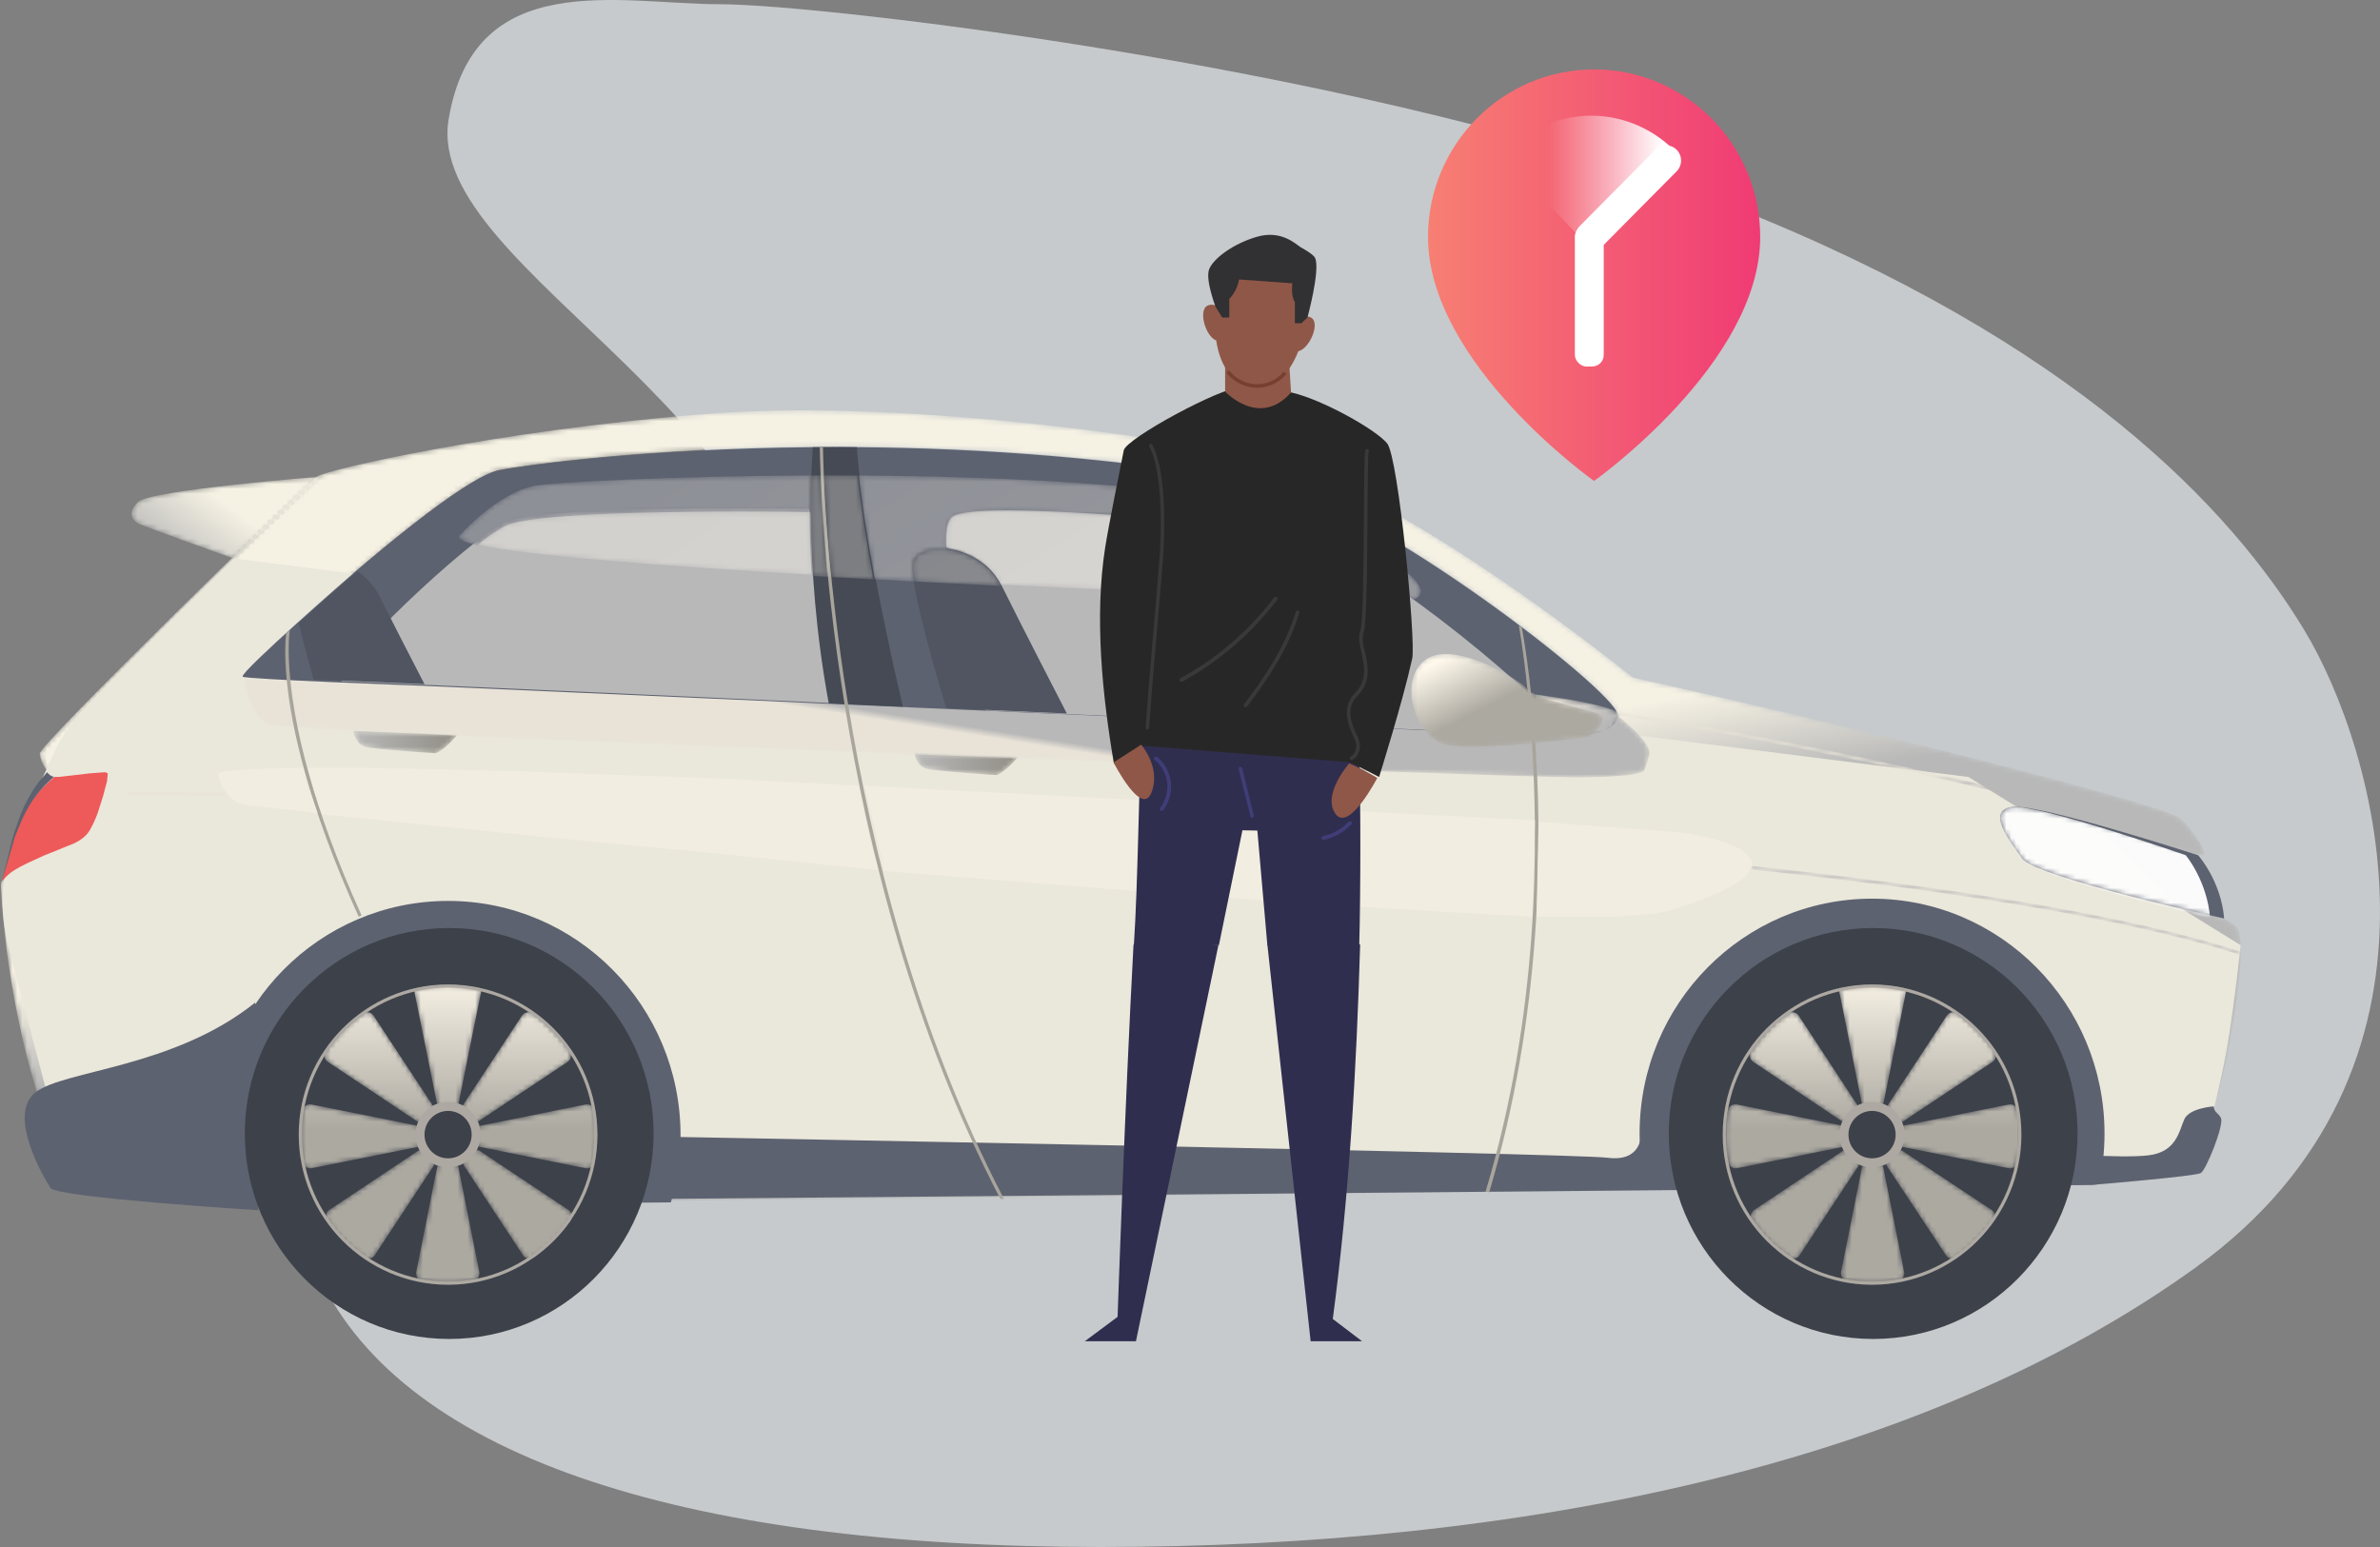 <?xml version="1.0" encoding="UTF-8"?>
<svg width="480px" height="312px" viewBox="0 0 480 312" version="1.1" xmlns="http://www.w3.org/2000/svg" xmlns:xlink="http://www.w3.org/1999/xlink">
    <rect x="0" y="0" width="480" height="312" fill="#808080" stroke="none"/>
    <!-- Generator: Sketch 53.2 (72643) - https://sketchapp.com -->
    <title>Group 10</title>
    <desc>Created with Sketch.</desc>
    <defs>
        <path d="M9.883,3.426 C9.883,3.426 -0.148,9.04 0.174,11.429 C0.495,13.818 2.281,20.947 3.484,22.395 C4.686,23.846 18.384,20.343 20.962,16.203 C23.54,12.064 32.081,-1.305 22.412,0.126 C12.743,1.56 9.883,3.426 9.883,3.426" id="path-1"></path>
        <path d="M52.376,160.42 C50.015,160.42 48.525,160.41 48.008,160.382 C47.292,160.352 46.512,160.307 45.687,160.252 C35.153,159.549 16.582,157.352 13.916,156.311 C11.04,155.19 6.405,142.936 6.724,141.329 C7.044,139.725 7.843,139.084 7.843,139.084 C0.811,117.251 0.173,95.898 0.173,95.898 C0.652,92.042 13.437,88.672 16.474,86.585 C19.509,84.498 21.908,73.9 21.748,73.259 C21.719,73.143 21.389,73.095 20.863,73.095 C18.487,73.095 12.086,74.065 11.04,74.065 C9.761,74.065 8.163,71.333 8.003,69.568 C7.843,67.803 61.861,15.252 63.778,13.748 C65.639,12.298 100.553,4.404 140.743,1.193 C142.002,1.09 143.267,0.994 144.536,0.905 C149.992,0.514 155.826,0.336 161.873,0.336 C165.108,0.336 168.41,0.387 171.745,0.483 C209.897,1.577 252.976,8.576 264.717,13.107 C271.588,15.756 279.207,19.77 286.733,24.27 C291.258,26.978 295.751,29.86 300.026,32.729 C316.209,43.58 329.283,54.206 329.283,54.206 C333.838,55.227 338.273,56.235 342.572,57.218 C356.81,60.475 369.611,63.504 380.894,66.26 C390.42,68.584 398.861,70.709 406.163,72.608 C421.751,76.659 432.154,79.672 436.869,81.351 C438.432,81.907 439.37,82.318 439.664,82.572 C440.974,83.696 442.318,85.372 443.287,86.931 C443.328,86.996 443.369,87.058 443.406,87.123 C443.553,87.356 443.686,87.589 443.812,87.812 C444.236,88.59 444.539,89.296 444.669,89.848 C444.71,90.013 444.447,90.088 443.935,90.088 C439.575,90.088 417.166,84.628 409.202,83.014 C407.821,82.733 406.872,82.572 406.531,82.572 C403.976,82.572 408.022,88.46 409.728,90.489 C410.055,90.88 411.703,91.486 414.17,92.241 C419.994,94.023 430.373,96.635 438.698,99.222 C442.762,100.487 446.334,101.745 448.647,102.897 C450.022,103.582 450.957,104.233 451.278,104.823 C451.738,105.669 451.929,107.277 451.923,109.354 C429.449,102.016 393.716,96.381 353.306,92.055 C354.074,88.84 348.024,86.445 340.153,85.245 C337.642,84.865 326.519,84.066 309.955,83.051 C309.886,76.68 309.624,70.884 309.283,65.825 C310.913,65.921 312.943,66.027 315.025,66.027 C315.076,66.027 315.124,66.027 315.171,66.027 C315.867,66.055 316.369,66.072 316.662,66.079 C316.645,66.055 316.625,66.031 316.604,66.007 C321.695,65.859 326.574,64.91 326.195,61.486 C325.67,56.824 277.395,19.362 257.156,15.499 C227.136,9.785 197.71,7.822 172.579,7.654 C171.35,7.64 170.132,7.633 168.925,7.633 C168.783,7.633 168.64,7.633 168.499,7.633 C166.881,7.633 165.284,7.643 163.707,7.66 C130.633,7.976 106.494,11.232 100.856,12.342 C97.506,13.004 90.787,17.573 83.283,23.485 C79.594,26.375 75.713,29.589 71.948,32.822 C71.439,33.257 64.563,39.265 58.517,44.78 C58.517,44.78 58.517,44.78 58.517,44.777 C58.499,44.794 58.48,44.814 58.462,44.832 C53.54,49.322 49.184,53.476 49.286,54.014 C49.318,54.178 52.935,54.425 57.876,54.682 C57.883,54.758 57.89,54.829 57.898,54.905 C58.322,59.285 59.285,65.163 61.307,72.615 C49.913,72.666 43.328,73.098 43.585,74.037 C43.948,75.367 44.425,76.416 44.951,77.245 C32.829,77.108 25.796,77.081 25.557,77.081 L25.557,77.722 C26.032,77.725 33.202,77.756 45.41,77.9 C47.2,80.217 49.289,80.33 49.289,80.33 C49.289,80.33 54.737,80.923 64.139,81.91 C66.201,88.042 68.894,94.972 72.402,102.732 L72.991,102.485 C69.553,94.876 66.904,88.052 64.868,81.985 C87.32,84.34 131.181,88.837 177.323,93.001 C182.676,114.348 190.444,137.343 201.724,159.046 C178.438,159.299 155.864,159.536 135.503,159.741 C130.23,159.793 125.108,159.844 120.162,159.896 C87.377,160.214 62.256,160.42 52.376,160.42 M202.44,159.039 C191.189,137.384 183.42,114.409 178.058,93.067 C226.692,97.45 277.75,101.45 308.856,102.17 C307.959,119.157 305.509,138.412 300.19,157.949 C268.995,158.305 235.036,158.686 202.44,159.039 M300.913,157.942 C306.256,138.323 308.692,119.098 309.566,102.187 C312.572,102.252 315.386,102.286 317.99,102.286 C326.895,102.286 333.312,101.885 336.407,100.981 C346.888,97.91 351.818,95.113 353.053,92.72 C394.16,97.09 429.578,102.732 451.912,110.005 C451.817,114.766 450.824,121.628 449.729,127.489 C448.726,132.87 447.641,137.404 447.091,138.686 C446.668,139.673 446.515,140.342 446.528,140.829 C446.556,142.021 447.521,142.152 447.975,143.18 C448.613,144.619 444.99,153.534 443.929,154.175 C443.021,154.72 428.005,156.036 423.478,156.42 C422.666,156.492 422.191,156.53 422.191,156.53 C422.191,156.53 418.67,156.578 412.318,156.653 C399.209,156.807 374.05,157.102 342.811,157.462 C339.307,157.5 335.721,157.544 332.07,157.586 C322.132,157.699 311.688,157.819 300.913,157.942 M309.279,83.01 C276.877,81.029 224.149,78.229 174.186,76.035 C173.028,70.366 172.036,64.886 171.187,59.662 L177.777,59.96 L181.87,60.146 L181.87,60.139 C181.869,60.139 181.869,60.139 181.869,60.139 C185.37,60.293 188.457,60.433 191.011,60.547 C191.011,60.547 191.012,60.55 191.012,60.55 L199.552,60.93 C202.063,61.047 204.568,61.157 207.064,61.266 L215.305,61.636 C215.305,61.636 215.305,61.636 215.304,61.633 C222.204,61.942 228.995,62.247 235.592,62.541 C249.298,63.151 262.185,63.724 273.482,64.224 C287.583,64.851 299.214,65.362 306.891,65.691 C307.365,65.712 307.966,65.746 308.662,65.787 C308.986,70.867 309.225,76.659 309.279,83.01 M173.468,76.005 C129.3,74.068 87.37,72.611 63.623,72.611 C63.078,72.611 62.545,72.611 62.02,72.615 C60.023,65.218 59.056,59.33 58.62,54.898 C58.614,54.84 58.608,54.778 58.602,54.72 C68.58,55.231 83.266,55.775 85.332,55.851 C88.347,55.985 91.602,56.125 95.066,56.279 C111.825,57.02 140.512,58.295 163.49,59.32 C164.626,59.371 165.768,59.422 166.91,59.474 L170.478,59.631 C171.324,64.855 172.313,70.332 173.468,76.005" id="path-3"></path>
        <linearGradient x1="53.805%" y1="59.672%" x2="48.603%" y2="49.201%" id="linearGradient-5">
            <stop stop-color="#B8B8B8" offset="0%"></stop>
            <stop stop-color="#F5F1E3" offset="100%"></stop>
        </linearGradient>
        <path d="M40.169,9.905 C40.169,9.905 44.812,15.079 45.42,22.683 C45.42,22.683 7.32,14.341 4.657,10.57 C1.991,6.8 -2.701,0.724 2.844,0.152 C8.385,-0.417 40.169,9.905 40.169,9.905" id="path-6"></path>
        <linearGradient x1="116.836%" y1="20.936%" x2="8.128%" y2="69.356%" id="linearGradient-8">
            <stop stop-color="#FFF9EC" offset="0%"></stop>
            <stop stop-color="#ACA9A1" offset="100%"></stop>
        </linearGradient>
        <path d="M40.169,9.905 C40.169,9.905 44.812,15.079 45.42,22.683 C45.42,22.683 7.32,14.341 4.657,10.57 C1.991,6.8 -2.701,0.724 2.844,0.152 C8.385,-0.417 40.169,9.905 40.169,9.905" id="path-9"></path>
        <linearGradient x1="116.836%" y1="16.925%" x2="8.128%" y2="72.027%" id="linearGradient-11">
            <stop stop-color="#FBFBFB" offset="0%"></stop>
            <stop stop-color="#FCFCFB" offset="100%"></stop>
        </linearGradient>
        <path d="M38.415,0.038 C38.415,0.038 4.035,2.723 1.58,5.141 C-0.877,7.558 0.761,9.006 1.58,9.487 C2.398,9.972 20.883,16.56 20.883,16.56 L38.415,0.038" id="path-12"></path>
        <linearGradient x1="0.586%" y1="72.233%" x2="55.834%" y2="41.122%" id="linearGradient-14">
            <stop stop-color="#B8B8B8" offset="0%"></stop>
            <stop stop-color="#F5F1E3" offset="100%"></stop>
        </linearGradient>
        <path d="M11.653,0.268 C11.653,0.268 4.714,0.055 3.876,1.984 C3.035,3.917 -0.747,31.384 0.303,32.897 C1.356,34.417 5.885,32.897 5.885,32.897 L11.653,0.268" id="path-15"></path>
        <path d="M0.038,0.154 C0.038,0.154 0.361,2.869 2.531,3.4 C4.702,3.934 16.605,4.679 16.605,4.679 C16.605,4.679 18.255,4.248 21.032,0.928 L0.038,0.154" id="path-17"></path>
        <linearGradient x1="0%" y1="49.963%" x2="100%" y2="49.963%" id="linearGradient-19">
            <stop stop-color="#B8B8B8" offset="0%"></stop>
            <stop stop-color="#918E86" offset="100%"></stop>
        </linearGradient>
        <path d="M0.149,0.304 C0.149,0.304 0.47,3.016 2.642,3.55 C4.813,4.081 16.716,4.829 16.716,4.829 C16.716,4.829 18.364,4.398 21.142,1.079 L0.149,0.304" id="path-20"></path>
        <linearGradient x1="0%" y1="50.037%" x2="100%" y2="50.037%" id="linearGradient-22">
            <stop stop-color="#B8B8B8" offset="0%"></stop>
            <stop stop-color="#918E86" offset="100%"></stop>
        </linearGradient>
        <path d="M277.211,7.647 C277.211,7.647 284.352,13.091 283.714,15.574 C283.072,18.054 282.649,18.825 282.649,18.825 C282.649,18.825 282.222,20.154 268.789,20.154 C255.356,20.154 9.539,11.178 5.381,9.556 C1.224,7.937 0.158,0.205 0.158,0.205 L277.211,7.647" id="path-23"></path>
        <linearGradient x1="51.781%" y1="49.167%" x2="48.945%" y2="50.398%" id="linearGradient-25">
            <stop stop-color="#B8B8B8" offset="0%"></stop>
            <stop stop-color="#E8E2D7" offset="100%"></stop>
        </linearGradient>
        <path d="M426.546,33.226 L426.546,33.226 C404.218,25.953 368.809,20.312 327.714,15.943 C327.83,15.72 327.912,15.497 327.967,15.278 C368.365,19.603 404.088,25.237 426.556,32.574 C426.556,32.79 426.556,33.006 426.546,33.226 M20.156,1.124 C7.952,0.98 0.784,0.949 0.309,0.946 L0.309,0.305 C0.548,0.305 7.579,0.332 19.697,0.47 C19.847,0.706 20.001,0.925 20.156,1.124" id="path-26"></path>
        <linearGradient x1="50.09%" y1="50.371%" x2="49.91%" y2="49.629%" id="linearGradient-28">
            <stop stop-color="#B8B8B8" offset="0%"></stop>
            <stop stop-color="#E8E2D7" offset="100%"></stop>
        </linearGradient>
        <path d="M118.156,27.046 C54.05,8.757 0.841,0.878 0.318,0.806 L0.407,0.159 C0.933,0.235 53.486,7.858 117.629,26.157 C117.821,26.462 117.995,26.759 118.156,27.046" id="path-29"></path>
        <linearGradient x1="50.223%" y1="52.82%" x2="49.763%" y2="47.18%" id="linearGradient-31">
            <stop stop-color="#B8B8B8" offset="0%"></stop>
            <stop stop-color="#E8E2D7" offset="100%"></stop>
        </linearGradient>
        <path d="M111.854,25.398 C102.297,18.488 92.955,12.882 87.254,11.672 C87.254,11.672 49.727,7.609 30.24,7.609 C24.427,7.609 20.217,7.971 19.091,8.908 C18.025,9.797 17.744,12.151 17.957,15.29 C17.407,15.222 16.871,15.19 16.356,15.19 C13.873,15.19 11.892,15.949 11.306,17.286 C10.997,17.989 11.058,19.557 11.358,21.628 C8.694,21.487 6.034,21.345 3.372,21.197 C2.082,14.26 0.87,6.865 0.127,0.272 C38.717,0.51 82.948,3.126 99.098,12.206 C114.275,20.742 115.34,24.157 111.854,25.398" id="path-32"></path>
        <linearGradient x1="131.609%" y1="91.24%" x2="-41.454%" y2="31.825%" id="linearGradient-34">
            <stop stop-color="#9A9BA0" offset="0%"></stop>
            <stop stop-color="#8E9097" offset="100%"></stop>
        </linearGradient>
        <path d="M88.573,18.512 C85.33,18.512 81.79,18.155 79.834,18.027 C77.158,17.855 46.402,16.721 11.162,14.992 C8.731,10.435 4.121,8.212 0.203,7.734 C-0.01,4.585 0.271,2.223 1.336,1.331 C2.462,0.391 6.671,0.028 12.484,0.028 C31.967,0.028 69.487,4.104 69.487,4.104 C75.188,5.318 84.528,10.943 94.083,17.875 C92.741,18.356 90.72,18.512 88.573,18.512" id="path-35"></path>
        <linearGradient x1="139.898%" y1="93.495%" x2="-68.924%" y2="29.625%" id="linearGradient-37">
            <stop stop-color="#D9D7D4" offset="0%"></stop>
            <stop stop-color="#D3D1CE" offset="100%"></stop>
        </linearGradient>
        <path d="M3.955,14.367 C1.028,13.684 -0.304,12.99 0.361,12.289 C0.361,12.289 7.978,3.709 15.555,2.321 C19.136,1.665 42.637,0.368 71.085,0.264 C71.017,2.269 70.969,4.76 70.981,7.664 C70.883,7.661 64.881,7.557 56.634,7.557 C40.048,7.557 14.393,7.98 9.509,10.513 C8.19,11.196 6.247,12.563 3.955,14.367" id="path-38"></path>
        <linearGradient x1="323.433%" y1="111.186%" x2="47.592%" y2="25.302%" id="linearGradient-40">
            <stop stop-color="#9A9BA0" offset="0%"></stop>
            <stop stop-color="#8E9097" offset="100%"></stop>
        </linearGradient>
        <path d="M67.903,13.01 C37.513,11.239 9.993,9.132 0.213,6.911 C2.513,5.15 4.462,3.816 5.786,3.149 C10.686,0.677 36.429,0.264 53.072,0.264 C61.347,0.264 67.37,0.366 67.468,0.369 C67.484,3.982 67.6,8.245 67.903,13.01" id="path-41"></path>
        <linearGradient x1="334.314%" y1="107.352%" x2="44.437%" y2="24.269%" id="linearGradient-43">
            <stop stop-color="#D9D7D4" offset="0%"></stop>
            <stop stop-color="#D3D1CE" offset="100%"></stop>
        </linearGradient>
        <path d="M13.095,21.234 C10.26,21.075 7.431,20.913 4.622,20.75 C3.755,11.889 3.346,4.836 3.153,0.255 C3.418,0.255 3.69,0.255 3.956,0.255 C5.918,0.255 7.896,0.262 9.894,0.273 C10.626,6.877 11.822,14.285 13.095,21.234 M3.951,20.709 C2.842,20.643 1.733,20.578 0.631,20.512 C0.332,15.655 0.218,11.309 0.202,7.626 C0.189,4.736 0.237,2.258 0.305,0.262 C1.037,0.259 1.776,0.259 2.514,0.255 C2.7,4.829 3.097,11.872 3.951,20.709" id="path-44"></path>
        <linearGradient x1="490.829%" y1="1067.55%" x2="-76.342%" y2="-383.933%" id="linearGradient-46">
            <stop stop-color="#858689" offset="0%"></stop>
            <stop stop-color="#797B7F" offset="100%"></stop>
        </linearGradient>
        <path d="M2.175,20.642 C1.961,20.628 1.744,20.614 1.53,20.601 C0.711,11.81 0.328,4.804 0.15,0.254 C0.356,0.254 0.558,0.254 0.764,0.254 C0.949,4.811 1.342,11.827 2.175,20.642" id="path-47"></path>
        <linearGradient x1="121.842%" y1="1092.724%" x2="31.264%" y2="-392.986%" id="linearGradient-49">
            <stop stop-color="#CFCBC0" offset="0%"></stop>
            <stop stop-color="#C7C4B9" offset="100%"></stop>
        </linearGradient>
        <path d="M18.016,7.516 C12.244,7.228 6.342,6.922 0.433,6.601 C0.133,4.487 0.071,2.885 0.38,2.168 C0.968,0.802 2.951,0.028 5.437,0.028 C5.953,0.028 6.49,0.06 7.04,0.13 C10.964,0.616 15.581,2.878 18.016,7.516" id="path-50"></path>
        <linearGradient x1="775.894%" y1="542.424%" x2="-325.384%" y2="-187.859%" id="linearGradient-52">
            <stop stop-color="#8F9094" offset="0%"></stop>
            <stop stop-color="#83858A" offset="100%"></stop>
        </linearGradient>
        <path d="M13.81,0.868 L9.148,23.964 C8.972,24.833 8.133,25.394 7.267,25.229 L7.265,25.229 C7.062,25.188 6.853,25.188 6.65,25.229 L6.648,25.229 C5.781,25.394 4.942,24.833 4.767,23.964 L0.103,0.868 L0.116,0.855 L0.123,0.851 C2.317,0.338 4.608,0.069 6.957,0.069 C9.312,0.069 11.603,0.338 13.799,0.855 L13.81,0.868" id="path-53"></path>
        <linearGradient x1="50%" y1="-17.649%" x2="50%" y2="113.242%" id="linearGradient-55">
            <stop stop-color="#FFF9EC" offset="0%"></stop>
            <stop stop-color="#ACA9A1" offset="100%"></stop>
        </linearGradient>
        <path d="M12.861,22.401 C13.038,23.289 12.462,24.154 11.585,24.308 C9.935,24.603 8.24,24.758 6.506,24.758 C4.77,24.758 3.075,24.603 1.425,24.308 C0.548,24.154 -0.027,23.289 0.15,22.401 L4.351,1.331 C4.523,0.463 5.349,-0.099 6.201,0.069 L6.203,0.069 C6.403,0.11 6.608,0.11 6.808,0.069 L6.81,0.069 C7.662,-0.099 8.486,0.463 8.66,1.331 L12.861,22.401" id="path-56"></path>
        <linearGradient x1="50%" y1="-158.069%" x2="50%" y2="-25.302%" id="linearGradient-58">
            <stop stop-color="#FFF9EC" offset="0%"></stop>
            <stop stop-color="#ACA9A1" offset="100%"></stop>
        </linearGradient>
        <path d="M24.843,6.325 C24.843,8.14 24.679,9.921 24.362,11.645 C24.202,12.522 23.344,13.098 22.464,12.922 L1.354,8.665 C0.495,8.496 -0.065,7.666 0.1,6.813 L0.103,6.803 C0.141,6.603 0.141,6.403 0.103,6.203 L0.1,6.193 C-0.065,5.34 0.495,4.51 1.354,4.338 L22.522,0.068 C23.408,-0.108 24.272,0.474 24.423,1.358 C24.699,2.973 24.843,4.632 24.843,6.325" id="path-59"></path>
        <linearGradient x1="50%" y1="-203.682%" x2="50%" y2="39.223%" id="linearGradient-61">
            <stop stop-color="#FFF9EC" offset="0%"></stop>
            <stop stop-color="#ACA9A1" offset="100%"></stop>
        </linearGradient>
        <path d="M25.131,6.806 L25.131,6.81 C25.3,7.663 24.739,8.496 23.874,8.669 L2.675,12.922 C1.791,13.098 0.93,12.522 0.769,11.645 C0.45,9.921 0.286,8.14 0.286,6.325 C0.286,4.632 0.43,2.973 0.708,1.358 C0.859,0.474 1.727,-0.108 2.616,0.068 L23.874,4.334 C24.739,4.51 25.3,5.34 25.131,6.197 L25.131,6.2 C25.092,6.4 25.092,6.606 25.131,6.806" id="path-62"></path>
        <linearGradient x1="50.001%" y1="-203.682%" x2="50.001%" y2="39.223%" id="linearGradient-64">
            <stop stop-color="#FFF9EC" offset="0%"></stop>
            <stop stop-color="#ACA9A1" offset="100%"></stop>
        </linearGradient>
        <path d="M21.608,10.167 L3.44,22.265 C2.705,22.752 1.716,22.555 1.22,21.827 L1.214,21.813 C1.099,21.644 0.953,21.496 0.783,21.382 L0.771,21.375 C0.042,20.878 -0.156,19.881 0.331,19.14 L12.389,0.838 C12.891,0.076 13.922,-0.117 14.665,0.407 C17.537,2.446 20.035,4.985 22.042,7.886 C22.557,8.635 22.36,9.666 21.608,10.167" id="path-65"></path>
        <linearGradient x1="50.001%" y1="-38.413%" x2="50.001%" y2="102.598%" id="linearGradient-67">
            <stop stop-color="#FFF9EC" offset="0%"></stop>
            <stop stop-color="#ACA9A1" offset="100%"></stop>
        </linearGradient>
        <path d="M21.729,3.409 L9.895,21.37 C9.398,22.125 8.377,22.32 7.638,21.802 C4.796,19.811 2.316,17.336 0.314,14.497 C-0.209,13.755 -0.015,12.719 0.739,12.221 L18.639,0.302 C19.373,-0.185 20.361,0.014 20.852,0.748 C20.967,0.92 21.115,1.068 21.287,1.184 C22.018,1.679 22.215,2.674 21.729,3.409" id="path-68"></path>
        <linearGradient x1="50%" y1="-157.945%" x2="50%" y2="-15.369%" id="linearGradient-70">
            <stop stop-color="#FFF9EC" offset="0%"></stop>
            <stop stop-color="#ACA9A1" offset="100%"></stop>
        </linearGradient>
        <path d="M21.752,14.504 C19.747,17.343 17.265,19.811 14.423,21.802 C13.685,22.32 12.664,22.125 12.167,21.37 L0.333,3.409 C-0.154,2.674 0.044,1.679 0.774,1.184 L0.777,1.184 C0.946,1.068 1.094,0.92 1.21,0.748 L1.215,0.738 C1.707,0.01 2.694,-0.185 3.425,0.302 L21.328,12.224 C22.082,12.729 22.276,13.762 21.752,14.504" id="path-71"></path>
        <linearGradient x1="50.001%" y1="-157.959%" x2="50.001%" y2="-15.382%" id="linearGradient-73">
            <stop stop-color="#FFF9EC" offset="0%"></stop>
            <stop stop-color="#ACA9A1" offset="100%"></stop>
        </linearGradient>
        <path d="M21.743,21.375 L21.733,21.382 C21.562,21.496 21.415,21.644 21.3,21.817 L21.299,21.817 C20.805,22.555 19.814,22.752 19.077,22.262 L0.911,10.167 C0.158,9.663 -0.039,8.635 0.476,7.886 C2.479,4.985 4.978,2.446 7.849,0.407 C8.592,-0.117 9.623,0.076 10.125,0.838 L22.182,19.14 C22.67,19.881 22.473,20.878 21.743,21.375" id="path-74"></path>
        <linearGradient x1="50%" y1="-38.4%" x2="50%" y2="102.607%" id="linearGradient-76">
            <stop stop-color="#FFF9EC" offset="0%"></stop>
            <stop stop-color="#ACA9A1" offset="100%"></stop>
        </linearGradient>
        <path d="M13.991,0.868 L9.33,23.964 C9.155,24.833 8.312,25.394 7.446,25.229 C7.24,25.188 7.035,25.188 6.829,25.229 L6.826,25.229 C5.963,25.394 5.124,24.833 4.946,23.964 L0.284,0.868 L0.298,0.855 L0.305,0.851 C2.497,0.338 4.788,0.069 7.138,0.069 C9.491,0.069 11.785,0.338 13.977,0.855 L13.991,0.868" id="path-77"></path>
        <linearGradient x1="50%" y1="-17.649%" x2="50%" y2="113.242%" id="linearGradient-79">
            <stop stop-color="#FFF9EC" offset="0%"></stop>
            <stop stop-color="#ACA9A1" offset="100%"></stop>
        </linearGradient>
        <path d="M13.039,22.401 C13.214,23.289 12.638,24.154 11.762,24.308 C10.115,24.603 8.417,24.758 6.683,24.758 C4.948,24.758 3.254,24.603 1.603,24.308 C0.728,24.154 0.152,23.289 0.327,22.401 L4.527,1.331 C4.702,0.463 5.527,-0.099 6.38,0.069 C6.582,0.11 6.784,0.11 6.986,0.069 C7.838,-0.099 8.667,0.463 8.838,1.331 L13.039,22.401" id="path-80"></path>
        <linearGradient x1="49.999%" y1="-158.069%" x2="49.999%" y2="-25.302%" id="linearGradient-82">
            <stop stop-color="#FFF9EC" offset="0%"></stop>
            <stop stop-color="#ACA9A1" offset="100%"></stop>
        </linearGradient>
        <path d="M25.134,6.325 C25.134,8.14 24.969,9.921 24.65,11.645 C24.489,12.522 23.629,13.098 22.744,12.922 L1.539,8.665 C0.679,8.496 0.117,7.666 0.281,6.813 L0.285,6.803 C0.322,6.603 0.322,6.403 0.285,6.203 L0.281,6.193 C0.117,5.34 0.679,4.51 1.539,4.338 L22.803,0.068 C23.691,-0.108 24.561,0.474 24.712,1.358 C24.99,2.973 25.134,4.632 25.134,6.325" id="path-83"></path>
        <linearGradient x1="50.002%" y1="-203.682%" x2="50.002%" y2="39.223%" id="linearGradient-85">
            <stop stop-color="#FFF9EC" offset="0%"></stop>
            <stop stop-color="#ACA9A1" offset="100%"></stop>
        </linearGradient>
        <path d="M24.859,6.806 L24.859,6.81 C25.026,7.663 24.47,8.496 23.607,8.669 L2.502,12.922 C1.621,13.098 0.764,12.522 0.604,11.645 C0.287,9.921 0.123,8.14 0.123,6.325 C0.123,4.632 0.266,2.973 0.543,1.358 C0.693,0.474 1.556,-0.108 2.444,0.068 L23.607,4.334 C24.47,4.51 25.026,5.34 24.859,6.197 L24.859,6.2 C24.818,6.4 24.818,6.606 24.859,6.806" id="path-86"></path>
        <linearGradient x1="49.995%" y1="-203.682%" x2="49.995%" y2="39.223%" id="linearGradient-88">
            <stop stop-color="#FFF9EC" offset="0%"></stop>
            <stop stop-color="#ACA9A1" offset="100%"></stop>
        </linearGradient>
        <path d="M21.788,10.167 L3.62,22.265 C2.886,22.752 1.898,22.555 1.4,21.827 L1.393,21.813 C1.28,21.644 1.132,21.496 0.964,21.382 L0.954,21.375 C0.22,20.878 0.024,19.881 0.511,19.14 L12.57,0.838 C13.071,0.076 14.104,-0.117 14.845,0.407 C17.718,2.446 20.216,4.985 22.223,7.886 C22.738,8.635 22.543,9.666 21.788,10.167" id="path-89"></path>
        <linearGradient x1="49.994%" y1="-38.413%" x2="49.994%" y2="102.598%" id="linearGradient-91">
            <stop stop-color="#FFF9EC" offset="0%"></stop>
            <stop stop-color="#ACA9A1" offset="100%"></stop>
        </linearGradient>
        <path d="M21.909,3.409 L10.074,21.37 C9.578,22.125 8.557,22.32 7.82,21.802 C4.975,19.811 2.496,17.336 0.495,14.497 C-0.031,13.755 0.164,12.719 0.919,12.221 L18.819,0.302 C19.553,-0.185 20.54,0.014 21.032,0.748 C21.148,0.92 21.294,1.068 21.469,1.184 C22.199,1.679 22.394,2.674 21.909,3.409" id="path-92"></path>
        <linearGradient x1="49.998%" y1="-157.945%" x2="49.998%" y2="-15.369%" id="linearGradient-94">
            <stop stop-color="#FFF9EC" offset="0%"></stop>
            <stop stop-color="#ACA9A1" offset="100%"></stop>
        </linearGradient>
        <path d="M22.042,14.504 C20.024,17.343 17.532,19.811 14.674,21.802 C13.933,22.32 12.906,22.125 12.409,21.37 L0.515,3.409 C0.027,2.674 0.223,1.679 0.957,1.184 L0.961,1.184 C1.132,1.068 1.28,0.92 1.397,0.748 L1.404,0.738 C1.898,0.01 2.889,-0.185 3.624,0.302 L21.616,12.224 C22.374,12.729 22.567,13.762 22.042,14.504" id="path-95"></path>
        <linearGradient x1="50.005%" y1="-157.959%" x2="50.005%" y2="-15.382%" id="linearGradient-97">
            <stop stop-color="#FFF9EC" offset="0%"></stop>
            <stop stop-color="#ACA9A1" offset="100%"></stop>
        </linearGradient>
        <path d="M21.475,21.375 L21.465,21.382 C21.294,21.496 21.148,21.644 21.035,21.817 L21.032,21.817 C20.54,22.555 19.553,22.752 18.822,22.262 L0.748,10.167 C-0.003,9.663 -0.198,8.635 0.314,7.886 C2.305,4.985 4.791,2.446 7.649,0.407 C8.387,-0.117 9.414,0.076 9.913,0.838 L21.913,19.14 C22.397,19.881 22.199,20.878 21.475,21.375" id="path-98"></path>
        <linearGradient x1="49.992%" y1="-38.4%" x2="49.992%" y2="102.607%" id="linearGradient-100">
            <stop stop-color="#FFF9EC" offset="0%"></stop>
            <stop stop-color="#ACA9A1" offset="100%"></stop>
        </linearGradient>
        <path d="M0.209,0.249 C0.209,0.249 17.561,2.418 17.19,4.498 C16.822,6.578 14.594,8.385 14.594,8.385 C14.594,8.385 13.386,8.586 7.749,9.235 C2.113,9.884 0.209,0.249 0.209,0.249" id="path-101"></path>
        <linearGradient x1="78.744%" y1="67.995%" x2="12.35%" y2="17.996%" id="linearGradient-103">
            <stop stop-color="#B8B8B8" offset="0%"></stop>
            <stop stop-color="#E8E2D7" offset="100%"></stop>
        </linearGradient>
        <path d="M36.031,17.012 C36.031,17.012 41.027,13.388 37.524,12.217 C34.025,11.042 24.952,9.228 23.449,7.309 C21.949,5.389 8.929,-2.503 3.164,1.335 C-2.597,5.178 0.605,17.121 7.221,18.614 C13.836,20.106 36.031,17.012 36.031,17.012" id="path-104"></path>
        <linearGradient x1="17.517%" y1="19.972%" x2="49.031%" y2="51.935%" id="linearGradient-106">
            <stop stop-color="#FFF9EC" offset="0%"></stop>
            <stop stop-color="#ACA9A1" offset="100%"></stop>
        </linearGradient>
        <linearGradient x1="0.016%" y1="50.016%" x2="99.984%" y2="50.016%" id="linearGradient-107">
            <stop stop-color="#F77F73" offset="0%"></stop>
            <stop stop-color="#F03B74" offset="100%"></stop>
        </linearGradient>
        <linearGradient x1="93.345%" y1="49.994%" x2="26.949%" y2="49.994%" id="linearGradient-108">
            <stop stop-color="#FFFFFF" offset="0%"></stop>
            <stop stop-color="#FFF9FA" stop-opacity="0" offset="100%"></stop>
        </linearGradient>
    </defs>
    <g id="Page-1" stroke="none" stroke-width="1" fill="none" fill-rule="evenodd">
        <g id="Home-page" transform="translate(-126, -631)">
            <g id="Group-10" transform="translate(126, 631)">
                <g id="Group-3">
                    <path d="M145.289,0.853 C165.576,0.853 279.362,13.981 349.128,41.536 C418.894,69.091 450.115,102.975 464.689,127.005 C479.263,151.035 498.199,215.721 442.833,255.625 C387.467,295.529 306.94,312 221.928,312 C136.917,312 79.701,293.359 63.55,255.625 C47.4,217.89 154.122,202.06 160.906,143.721 C167.69,85.382 85.351,55.08 90.474,24.109 C95.597,-6.862 125.001,0.853 145.289,0.853 Z" id="Path-8" fill="#E9EEF1" opacity="0.666"></path>
                    <g id="Group" transform="translate(0, 47.362)">
                        <g id="Group-186" transform="translate(0, 105.193)">
                            <mask id="mask-2" fill="white">
                                <use xlink:href="#path-1"></use>
                            </mask>
                            <g id="Clip-185"></g>
                            <path d="M9.883,3.426 C9.883,3.426 -0.148,9.04 0.174,11.429 C0.495,13.818 2.281,20.947 3.484,22.395 C4.686,23.846 18.384,20.343 20.962,16.203 C23.54,12.064 32.081,-1.305 22.412,0.126 C12.743,1.56 9.883,3.426 9.883,3.426" id="Fill-184" mask="url(#mask-2)"></path>
                        </g>
                        <g id="Group-189" transform="translate(0, 35.064)">
                            <mask id="mask-4" fill="white">
                                <use xlink:href="#path-3"></use>
                            </mask>
                            <g id="Clip-188"></g>
                            <path d="M52.376,160.42 C50.015,160.42 48.525,160.41 48.008,160.382 C47.292,160.352 46.512,160.307 45.687,160.252 C35.153,159.549 16.582,157.352 13.916,156.311 C11.04,155.19 6.405,142.936 6.724,141.329 C7.044,139.725 7.843,139.084 7.843,139.084 C0.811,117.251 0.173,95.898 0.173,95.898 C0.652,92.042 13.437,88.672 16.474,86.585 C19.509,84.498 21.908,73.9 21.748,73.259 C21.719,73.143 21.389,73.095 20.863,73.095 C18.487,73.095 12.086,74.065 11.04,74.065 C9.761,74.065 8.163,71.333 8.003,69.568 C7.843,67.803 61.861,15.252 63.778,13.748 C65.639,12.298 100.553,4.404 140.743,1.193 C142.002,1.09 143.267,0.994 144.536,0.905 C149.992,0.514 155.826,0.336 161.873,0.336 C165.108,0.336 168.41,0.387 171.745,0.483 C209.897,1.577 252.976,8.576 264.717,13.107 C271.588,15.756 279.207,19.77 286.733,24.27 C291.258,26.978 295.751,29.86 300.026,32.729 C316.209,43.58 329.283,54.206 329.283,54.206 C333.838,55.227 338.273,56.235 342.572,57.218 C356.81,60.475 369.611,63.504 380.894,66.26 C390.42,68.584 398.861,70.709 406.163,72.608 C421.751,76.659 432.154,79.672 436.869,81.351 C438.432,81.907 439.37,82.318 439.664,82.572 C440.974,83.696 442.318,85.372 443.287,86.931 C443.328,86.996 443.369,87.058 443.406,87.123 C443.553,87.356 443.686,87.589 443.812,87.812 C444.236,88.59 444.539,89.296 444.669,89.848 C444.71,90.013 444.447,90.088 443.935,90.088 C439.575,90.088 417.166,84.628 409.202,83.014 C407.821,82.733 406.872,82.572 406.531,82.572 C403.976,82.572 408.022,88.46 409.728,90.489 C410.055,90.88 411.703,91.486 414.17,92.241 C419.994,94.023 430.373,96.635 438.698,99.222 C442.762,100.487 446.334,101.745 448.647,102.897 C450.022,103.582 450.957,104.233 451.278,104.823 C451.738,105.669 451.929,107.277 451.923,109.354 C429.449,102.016 393.716,96.381 353.306,92.055 C354.074,88.84 348.024,86.445 340.153,85.245 C337.642,84.865 326.519,84.066 309.955,83.051 C309.886,76.68 309.624,70.884 309.283,65.825 C310.913,65.921 312.943,66.027 315.025,66.027 C315.076,66.027 315.124,66.027 315.171,66.027 C315.867,66.055 316.369,66.072 316.662,66.079 C316.645,66.055 316.625,66.031 316.604,66.007 C321.695,65.859 326.574,64.91 326.195,61.486 C325.67,56.824 277.395,19.362 257.156,15.499 C227.136,9.785 197.71,7.822 172.579,7.654 C171.35,7.64 170.132,7.633 168.925,7.633 C168.783,7.633 168.64,7.633 168.499,7.633 C166.881,7.633 165.284,7.643 163.707,7.66 C130.633,7.976 106.494,11.232 100.856,12.342 C97.506,13.004 90.787,17.573 83.283,23.485 C79.594,26.375 75.713,29.589 71.948,32.822 C71.439,33.257 64.563,39.265 58.517,44.78 C58.517,44.78 58.517,44.78 58.517,44.777 C58.499,44.794 58.48,44.814 58.462,44.832 C53.54,49.322 49.184,53.476 49.286,54.014 C49.318,54.178 52.935,54.425 57.876,54.682 C57.883,54.758 57.89,54.829 57.898,54.905 C58.322,59.285 59.285,65.163 61.307,72.615 C49.913,72.666 43.328,73.098 43.585,74.037 C43.948,75.367 44.425,76.416 44.951,77.245 C32.829,77.108 25.796,77.081 25.557,77.081 L25.557,77.722 C26.032,77.725 33.202,77.756 45.41,77.9 C47.2,80.217 49.289,80.33 49.289,80.33 C49.289,80.33 54.737,80.923 64.139,81.91 C66.201,88.042 68.894,94.972 72.402,102.732 L72.991,102.485 C69.553,94.876 66.904,88.052 64.868,81.985 C87.32,84.34 131.181,88.837 177.323,93.001 C182.676,114.348 190.444,137.343 201.724,159.046 C178.438,159.299 155.864,159.536 135.503,159.741 C130.23,159.793 125.108,159.844 120.162,159.896 C87.377,160.214 62.256,160.42 52.376,160.42 M202.44,159.039 C191.189,137.384 183.42,114.409 178.058,93.067 C226.692,97.45 277.75,101.45 308.856,102.17 C307.959,119.157 305.509,138.412 300.19,157.949 C268.995,158.305 235.036,158.686 202.44,159.039 M300.913,157.942 C306.256,138.323 308.692,119.098 309.566,102.187 C312.572,102.252 315.386,102.286 317.99,102.286 C326.895,102.286 333.312,101.885 336.407,100.981 C346.888,97.91 351.818,95.113 353.053,92.72 C394.16,97.09 429.578,102.732 451.912,110.005 C451.817,114.766 450.824,121.628 449.729,127.489 C448.726,132.87 447.641,137.404 447.091,138.686 C446.668,139.673 446.515,140.342 446.528,140.829 C446.556,142.021 447.521,142.152 447.975,143.18 C448.613,144.619 444.99,153.534 443.929,154.175 C443.021,154.72 428.005,156.036 423.478,156.42 C422.666,156.492 422.191,156.53 422.191,156.53 C422.191,156.53 418.67,156.578 412.318,156.653 C399.209,156.807 374.05,157.102 342.811,157.462 C339.307,157.5 335.721,157.544 332.07,157.586 C322.132,157.699 311.688,157.819 300.913,157.942 M309.279,83.01 C276.877,81.029 224.149,78.229 174.186,76.035 C173.028,70.366 172.036,64.886 171.187,59.662 L177.777,59.96 L181.87,60.146 L181.87,60.139 C181.869,60.139 181.869,60.139 181.869,60.139 C185.37,60.293 188.457,60.433 191.011,60.547 C191.011,60.547 191.012,60.55 191.012,60.55 L199.552,60.93 C202.063,61.047 204.568,61.157 207.064,61.266 L215.305,61.636 C215.305,61.636 215.305,61.636 215.304,61.633 C222.204,61.942 228.995,62.247 235.592,62.541 C249.298,63.151 262.185,63.724 273.482,64.224 C287.583,64.851 299.214,65.362 306.891,65.691 C307.365,65.712 307.966,65.746 308.662,65.787 C308.986,70.867 309.225,76.659 309.279,83.01 M173.468,76.005 C129.3,74.068 87.37,72.611 63.623,72.611 C63.078,72.611 62.545,72.611 62.02,72.615 C60.023,65.218 59.056,59.33 58.62,54.898 C58.614,54.84 58.608,54.778 58.602,54.72 C68.58,55.231 83.266,55.775 85.332,55.851 C88.347,55.985 91.602,56.125 95.066,56.279 C111.825,57.02 140.512,58.295 163.49,59.32 C164.626,59.371 165.768,59.422 166.91,59.474 L170.478,59.631 C171.324,64.855 172.313,70.332 173.468,76.005" id="Fill-187" fill="url(#linearGradient-5)" mask="url(#mask-4)"></path>
                        </g>
                        <path d="M47.156,65.286 L396.997,109.34 L451.912,143.273 C450.853,152.857 449.849,160.2 448.902,165.303 C447.954,170.406 446.269,177.54 443.847,186.706 L13.538,188.527 L2.149,145.375 C0.491,139.449 0.08,134.104 0.916,129.34 C2.232,121.834 7.219,112.676 10.871,104.557 C13.264,99.238 17.297,95.174 21.743,90.621 C27.566,84.657 36.037,76.212 47.156,65.286 Z" id="Rectangle" fill="#EAE7DB"></path>
                        <g id="Group-192" transform="translate(403.151, 115.211)">
                            <mask id="mask-7" fill="white">
                                <use xlink:href="#path-6"></use>
                            </mask>
                            <g id="Clip-191"></g>
                            <path d="M40.169,9.905 C40.169,9.905 44.812,15.079 45.42,22.683 C45.42,22.683 7.32,14.341 4.657,10.57 C1.991,6.8 -2.701,0.724 2.844,0.152 C8.385,-0.417 40.169,9.905 40.169,9.905" id="Fill-190" fill="url(#linearGradient-8)" mask="url(#mask-7)"></path>
                        </g>
                        <g id="Group-192-Copy" transform="translate(403.151, 115.211)">
                            <mask id="mask-10" fill="white">
                                <use xlink:href="#path-9"></use>
                            </mask>
                            <use id="Clip-191" fill="#5D6270" xlink:href="#path-9"></use>
                            <path d="M37.671,9.905 C37.671,9.905 42.023,15.079 42.593,22.683 C42.593,22.683 6.878,14.341 4.382,10.57 C1.882,6.8 -2.516,0.724 2.682,0.152 C7.877,-0.417 37.671,9.905 37.671,9.905" id="Fill-190" fill="url(#linearGradient-11)" mask="url(#mask-10)"></path>
                        </g>
                        <g id="Group-195" transform="translate(26.273, 48.726)">
                            <mask id="mask-13" fill="white">
                                <use xlink:href="#path-12"></use>
                            </mask>
                            <g id="Clip-194"></g>
                            <path d="M38.415,0.038 C38.415,0.038 4.035,2.723 1.58,5.141 C-0.877,7.558 0.761,9.006 1.58,9.487 C2.398,9.972 20.883,16.56 20.883,16.56 L38.415,0.038" id="Fill-193" fill="url(#linearGradient-14)" mask="url(#mask-13)"></path>
                        </g>
                        <g id="Group-198" transform="translate(429.424, 148.454)">
                            <mask id="mask-16" fill="white">
                                <use xlink:href="#path-15"></use>
                            </mask>
                            <g id="Clip-197"></g>
                            <path d="M11.653,0.268 C11.653,0.268 4.714,0.055 3.876,1.984 C3.035,3.917 -0.747,31.384 0.303,32.897 C1.356,34.417 5.885,32.897 5.885,32.897 L11.653,0.268" id="Fill-196" mask="url(#mask-16)"></path>
                        </g>
                        <g id="Group-201" transform="translate(184.362, 104.282)">
                            <mask id="mask-18" fill="white">
                                <use xlink:href="#path-17"></use>
                            </mask>
                            <g id="Clip-200"></g>
                            <path d="M0.038,0.154 C0.038,0.154 0.361,2.869 2.531,3.4 C4.702,3.934 16.605,4.679 16.605,4.679 C16.605,4.679 18.255,4.248 21.032,0.928 L0.038,0.154" id="Fill-199" fill="url(#linearGradient-19)" mask="url(#mask-18)"></path>
                        </g>
                        <g id="Group-204" transform="translate(71.118, 99.728)">
                            <mask id="mask-21" fill="white">
                                <use xlink:href="#path-20"></use>
                            </mask>
                            <g id="Clip-203"></g>
                            <path d="M0.149,0.304 C0.149,0.304 0.47,3.016 2.642,3.55 C4.813,4.081 16.716,4.829 16.716,4.829 C16.716,4.829 18.364,4.398 21.142,1.079 L0.149,0.304" id="Fill-202" fill="url(#linearGradient-22)" mask="url(#mask-21)"></path>
                        </g>
                        <g id="Group-207" transform="translate(48.922, 89.254)">
                            <mask id="mask-24" fill="white">
                                <use xlink:href="#path-23"></use>
                            </mask>
                            <g id="Clip-206"></g>
                            <path d="M277.211,7.647 C277.211,7.647 284.352,13.091 283.714,15.574 C283.072,18.054 282.649,18.825 282.649,18.825 C282.649,18.825 282.222,20.154 268.789,20.154 C255.356,20.154 9.539,11.178 5.381,9.556 C1.224,7.937 0.158,0.205 0.158,0.205 L277.211,7.647" id="Fill-205" fill="url(#linearGradient-25)" mask="url(#mask-24)"></path>
                        </g>
                        <path d="M443.868,189.219 C442.796,189.868 422.099,191.594 422.099,191.594 C422.099,191.594 418.573,191.639 412.211,191.715 L413.881,185.125 C413.881,185.125 427.324,186.309 433.194,185.66 C439.064,185.014 439.488,180.596 440.557,178.331 C441.627,176.07 446.472,175.777 446.472,175.777 C446.499,176.978 447.466,177.109 447.921,178.145 C448.56,179.595 444.931,188.574 443.868,189.219" id="Fill-208" fill="#5D6270"></path>
                        <path d="M137.253,181.604 C137.253,186.304 136.569,190.846 135.298,195.134 C130.03,195.185 124.916,195.237 119.974,195.288 C79.403,195.683 50.581,195.907 47.904,195.776 C47.189,195.745 46.41,195.7 45.587,195.645 C44.22,191.207 43.486,186.49 43.486,181.604 C43.486,155.494 64.474,134.337 90.366,134.337 C116.265,134.337 137.253,155.494 137.253,181.604" id="Fill-209" fill="#5D6270"></path>
                        <path d="M423.344,191.459 C422.532,191.528 422.059,191.569 422.059,191.569 C422.059,191.569 418.542,191.614 412.196,191.689 C399.103,191.844 373.972,192.14 342.769,192.502 C339.269,192.54 335.687,192.584 332.041,192.626 C331.145,188.974 330.674,185.164 330.674,181.236 C330.674,155.077 351.661,133.882 377.561,133.882 C403.451,133.882 424.441,155.077 424.441,181.236 C424.441,184.744 424.063,188.168 423.344,191.459 Z" id="Fill-210" fill="#5D6270"></path>
                        <path d="M52.093,196.724 C52.093,196.724 11.481,194.171 10.197,192.241 C8.913,190.31 1.333,177.464 7.156,172.942 C12.979,168.421 34.986,168.057 51.474,154.829 L52.093,196.724" id="Fill-211" fill="#5D6270"></path>
                        <path d="M330.99,181.241 C330.99,181.241 331.277,187.05 324.237,186.134 C317.198,185.217 134.163,181.893 134.163,181.893 L131.817,194.447 L338.375,192.655 L330.99,181.241" id="Fill-212" fill="#5D6270"></path>
                        <path d="M326.124,96.561 C326.79,102.558 311.229,100.947 306.799,100.758 C287.673,99.941 243.996,97.991 198.72,95.979 C198.687,95.972 198.668,95.972 198.668,95.972 C198.616,95.969 106.82,91.887 85.246,90.946 C84.714,90.922 49.023,89.626 48.923,89.102 C48.694,87.905 70.683,68.739 71.609,67.948 C75.378,64.722 79.263,61.513 82.955,58.629 C90.468,52.727 97.194,48.166 100.547,47.506 C106.191,46.397 130.356,43.147 163.465,42.833 C166.357,42.802 169.321,42.795 172.346,42.826 C197.503,42.993 226.96,44.954 257.012,50.657 C277.272,54.513 325.598,91.908 326.124,96.561" id="Fill-213" fill="#5D6270"></path>
                        <g id="Group-216" transform="translate(25.367, 112.023)">
                            <mask id="mask-27" fill="white">
                                <use xlink:href="#path-26"></use>
                            </mask>
                            <g id="Clip-215"></g>
                            <path d="M426.546,33.226 L426.546,33.226 C404.218,25.953 368.809,20.312 327.714,15.943 C327.83,15.72 327.912,15.497 327.967,15.278 C368.365,19.603 404.088,25.237 426.556,32.574 C426.556,32.79 426.556,33.006 426.546,33.226 M20.156,1.124 C7.952,0.98 0.784,0.949 0.309,0.946 L0.309,0.305 C0.548,0.305 7.579,0.332 19.697,0.47 C19.847,0.706 20.001,0.925 20.156,1.124" id="Fill-214" fill="url(#linearGradient-28)" mask="url(#mask-27)"></path>
                        </g>
                        <g id="Group-219" transform="translate(325.692, 96.085)">
                            <mask id="mask-30" fill="white">
                                <use xlink:href="#path-29"></use>
                            </mask>
                            <g id="Clip-218"></g>
                            <path d="M118.156,27.046 C54.05,8.757 0.841,0.878 0.318,0.806 L0.407,0.159 C0.933,0.235 53.486,7.858 117.629,26.157 C117.821,26.462 117.995,26.759 118.156,27.046" id="Fill-217" fill="url(#linearGradient-31)" mask="url(#mask-30)"></path>
                        </g>
                        <path d="M72.93,137.278 L72.34,137.525 C61.96,114.629 58.718,98.944 57.829,89.798 C57.317,84.524 57.586,81.422 57.714,80.372 C57.957,80.15 58.199,79.924 58.449,79.691 C58.334,80.461 57.957,83.789 58.552,89.792 C59.467,99.071 62.721,114.749 72.93,137.278" id="Fill-220" fill="#A8A59C"></path>
                        <path d="M316.632,101.094 C312.998,101.002 278.241,99.458 235.481,97.553 C227.707,97.207 219.664,96.846 211.491,96.479 C207.281,96.294 203.038,96.109 198.777,95.913 C198.745,95.906 198.725,95.906 198.725,95.906 C198.725,95.906 186.996,60.921 191.904,56.851 C196.806,52.782 260.085,59.603 260.085,59.603 C273.702,62.475 308.046,90.32 316.632,101.094" id="Fill-221" fill="#B8B8B8"></path>
                        <path d="M174.268,94.719 L166.714,94.381 C127.317,92.599 90.889,90.968 73.132,90.198 C71.57,90.133 70.153,90.074 68.897,90.026 L68.897,90.019 C67.626,86.652 94.25,61.821 101.587,58.042 C108.924,54.257 163.104,55.207 163.104,55.207 C163.104,55.207 177.93,90.333 174.268,94.719" id="Fill-222" fill="#B8B8B8"></path>
                        <path d="M182.097,95.168 L182.097,95.174 L178.007,94.99 L171.419,94.692 L170.71,94.662 L167.144,94.504 C161.821,65.645 163.943,42.832 163.943,42.832 C164.524,42.825 165.112,42.818 165.706,42.818 C165.918,42.815 166.134,42.815 166.346,42.815 C168.467,42.801 170.621,42.801 172.811,42.825 C174.212,62.428 181.976,94.662 182.097,95.168" id="Fill-223" fill="#454A54"></path>
                        <path d="M202.481,194.44 L201.763,194.447 C184.159,160.696 175.066,123.806 170.359,94.837 C165.703,66.122 165.364,45.186 165.337,42.809 C165.549,42.806 165.766,42.806 165.979,42.806 C166.005,45.149 166.383,66.122 171.07,94.868 C175.797,123.858 184.915,160.754 202.481,194.44" id="Fill-224" fill="#A8A59C"></path>
                        <path d="M300.489,193.006 L299.602,193.006 C310.408,157.06 310.371,122.573 308.842,100.737 C308.015,88.858 306.689,80.875 306.317,78.781 C306.52,78.922 306.727,79.073 306.93,79.214 C307.253,80.94 308.639,88.8 309.526,100.754 C311.134,122.346 311.111,157.295 300.212,193.53 L300.489,193.006 Z" id="Fill-225" fill="#A8A59C"></path>
                        <path d="M190.851,95.448 C190.851,95.448 182.514,68.587 184.113,64.939 C185.713,61.296 197.658,61.94 201.922,70.555 C206.185,79.166 215.165,96.541 215.165,96.541 L190.851,95.448" id="Fill-226" fill="#505561"></path>
                        <path d="M85.613,90.621 C80.873,90.414 76.724,90.234 73.279,90.089 C71.725,90.024 70.316,89.967 69.066,89.919 C66.395,89.811 64.428,89.726 63.261,89.682 C62.277,86.238 61.142,82.098 60.246,78.301 C63.755,75.104 67.854,71.469 72.092,67.852 C73.863,69.051 75.436,70.693 76.514,72.851 C78.876,77.58 82.701,84.998 85.613,90.621" id="Fill-227" fill="#505561"></path>
                        <g id="Group-245" transform="translate(173.038, 48.27)">
                            <mask id="mask-33" fill="white">
                                <use xlink:href="#path-32"></use>
                            </mask>
                            <g id="Clip-244"></g>
                            <path d="M111.854,25.398 C102.297,18.488 92.955,12.882 87.254,11.672 C87.254,11.672 49.727,7.609 30.24,7.609 C24.427,7.609 20.217,7.971 19.091,8.908 C18.025,9.797 17.744,12.151 17.957,15.29 C17.407,15.222 16.871,15.19 16.356,15.19 C13.873,15.19 11.892,15.949 11.306,17.286 C10.997,17.989 11.058,19.557 11.358,21.628 C8.694,21.487 6.034,21.345 3.372,21.197 C2.082,14.26 0.87,6.865 0.127,0.272 C38.717,0.51 82.948,3.126 99.098,12.206 C114.275,20.742 115.34,24.157 111.854,25.398" id="Fill-243" fill="url(#linearGradient-34)" mask="url(#mask-33)"></path>
                        </g>
                        <g id="Group-248" transform="translate(190.704, 55.556)">
                            <mask id="mask-36" fill="white">
                                <use xlink:href="#path-35"></use>
                            </mask>
                            <g id="Clip-247"></g>
                            <path d="M88.573,18.512 C85.33,18.512 81.79,18.155 79.834,18.027 C77.158,17.855 46.402,16.721 11.162,14.992 C8.731,10.435 4.121,8.212 0.203,7.734 C-0.01,4.585 0.271,2.223 1.336,1.331 C2.462,0.391 6.671,0.028 12.484,0.028 C31.967,0.028 69.487,4.104 69.487,4.104 C75.188,5.318 84.528,10.943 94.083,17.875 C92.741,18.356 90.72,18.512 88.573,18.512" id="Fill-246" fill="url(#linearGradient-37)" mask="url(#mask-36)"></path>
                        </g>
                        <g id="Group-251" transform="translate(92.408, 48.27)">
                            <mask id="mask-39" fill="white">
                                <use xlink:href="#path-38"></use>
                            </mask>
                            <g id="Clip-250"></g>
                            <path d="M3.955,14.367 C1.028,13.684 -0.304,12.99 0.361,12.289 C0.361,12.289 7.978,3.709 15.555,2.321 C19.136,1.665 42.637,0.368 71.085,0.264 C71.017,2.269 70.969,4.76 70.981,7.664 C70.883,7.661 64.881,7.557 56.634,7.557 C40.048,7.557 14.393,7.98 9.509,10.513 C8.19,11.196 6.247,12.563 3.955,14.367" id="Fill-249" fill="url(#linearGradient-40)" mask="url(#mask-39)"></path>
                        </g>
                        <g id="Group-254" transform="translate(96.031, 55.556)">
                            <mask id="mask-42" fill="white">
                                <use xlink:href="#path-41"></use>
                            </mask>
                            <g id="Clip-253"></g>
                            <path d="M67.903,13.01 C37.513,11.239 9.993,9.132 0.213,6.911 C2.513,5.15 4.462,3.816 5.786,3.149 C10.686,0.677 36.429,0.264 53.072,0.264 C61.347,0.264 67.37,0.366 67.468,0.369 C67.484,3.982 67.6,8.245 67.903,13.01" id="Fill-252" fill="url(#linearGradient-43)" mask="url(#mask-42)"></path>
                        </g>
                        <g id="Group-257" transform="translate(163.072, 48.27)">
                            <mask id="mask-45" fill="white">
                                <use xlink:href="#path-44"></use>
                            </mask>
                            <g id="Clip-256"></g>
                            <path d="M13.095,21.234 C10.26,21.075 7.431,20.913 4.622,20.75 C3.755,11.889 3.346,4.836 3.153,0.255 C3.418,0.255 3.69,0.255 3.956,0.255 C5.918,0.255 7.896,0.262 9.894,0.273 C10.626,6.877 11.822,14.285 13.095,21.234 M3.951,20.709 C2.842,20.643 1.733,20.578 0.631,20.512 C0.332,15.655 0.218,11.309 0.202,7.626 C0.189,4.736 0.237,2.258 0.305,0.262 C1.037,0.259 1.776,0.259 2.514,0.255 C2.7,4.829 3.097,11.872 3.951,20.709" id="Fill-255" fill="url(#linearGradient-46)" mask="url(#mask-45)"></path>
                        </g>
                        <g id="Group-260" transform="translate(165.337, 48.27)">
                            <mask id="mask-48" fill="white">
                                <use xlink:href="#path-47"></use>
                            </mask>
                            <g id="Clip-259"></g>
                            <path d="M2.175,20.642 C1.961,20.628 1.744,20.614 1.53,20.601 C0.711,11.81 0.328,4.804 0.15,0.254 C0.356,0.254 0.558,0.254 0.764,0.254 C0.949,4.811 1.342,11.827 2.175,20.642" id="Fill-258" fill="url(#linearGradient-49)" mask="url(#mask-48)"></path>
                        </g>
                        <g id="Group-263" transform="translate(183.909, 63.298)">
                            <mask id="mask-51" fill="white">
                                <use xlink:href="#path-50"></use>
                            </mask>
                            <g id="Clip-262"></g>
                            <path d="M18.016,7.516 C12.244,7.228 6.342,6.922 0.433,6.601 C0.133,4.487 0.071,2.885 0.38,2.168 C0.968,0.802 2.951,0.028 5.437,0.028 C5.953,0.028 6.49,0.06 7.04,0.13 C10.964,0.616 15.581,2.878 18.016,7.516" id="Fill-261" fill="url(#linearGradient-52)" mask="url(#mask-51)"></path>
                        </g>
                        <path d="M131.817,181.241 C131.817,204.13 113.362,222.681 90.596,222.681 C67.83,222.681 49.375,204.13 49.375,181.241 C49.375,158.356 67.83,139.802 90.596,139.802 C113.362,139.802 131.817,158.356 131.817,181.241" id="Fill-264" fill="#3D414A"></path>
                        <g id="Group-267" transform="translate(83.348, 151.186)">
                            <mask id="mask-54" fill="white">
                                <use xlink:href="#path-53"></use>
                            </mask>
                            <g id="Clip-266"></g>
                            <path d="M13.81,0.868 L9.148,23.964 C8.972,24.833 8.133,25.394 7.267,25.229 L7.265,25.229 C7.062,25.188 6.853,25.188 6.65,25.229 L6.648,25.229 C5.781,25.394 4.942,24.833 4.767,23.964 L0.103,0.868 L0.116,0.855 L0.123,0.851 C2.317,0.338 4.608,0.069 6.957,0.069 C9.312,0.069 11.603,0.338 13.799,0.855 L13.81,0.868" id="Fill-265" fill="url(#linearGradient-55)" mask="url(#mask-54)"></path>
                        </g>
                        <g id="Group-270" transform="translate(83.801, 186.706)">
                            <mask id="mask-57" fill="white">
                                <use xlink:href="#path-56"></use>
                            </mask>
                            <g id="Clip-269"></g>
                            <path d="M12.861,22.401 C13.038,23.289 12.462,24.154 11.585,24.308 C9.935,24.603 8.24,24.758 6.506,24.758 C4.77,24.758 3.075,24.603 1.425,24.308 C0.548,24.154 -0.027,23.289 0.15,22.401 L4.351,1.331 C4.523,0.463 5.349,-0.099 6.201,0.069 L6.203,0.069 C6.403,0.11 6.608,0.11 6.808,0.069 L6.81,0.069 C7.662,-0.099 8.486,0.463 8.66,1.331 L12.861,22.401" id="Fill-268" fill="url(#linearGradient-58)" mask="url(#mask-57)"></path>
                        </g>
                        <g id="Group-273" transform="translate(95.578, 175.321)">
                            <mask id="mask-60" fill="white">
                                <use xlink:href="#path-59"></use>
                            </mask>
                            <g id="Clip-272"></g>
                            <path d="M24.843,6.325 C24.843,8.14 24.679,9.921 24.362,11.645 C24.202,12.522 23.344,13.098 22.464,12.922 L1.354,8.665 C0.495,8.496 -0.065,7.666 0.1,6.813 L0.103,6.803 C0.141,6.603 0.141,6.403 0.103,6.203 L0.1,6.193 C-0.065,5.34 0.495,4.51 1.354,4.338 L22.522,0.068 C23.408,-0.108 24.272,0.474 24.423,1.358 C24.699,2.973 24.843,4.632 24.843,6.325" id="Fill-271" fill="url(#linearGradient-61)" mask="url(#mask-60)"></path>
                        </g>
                        <g id="Group-276" transform="translate(60.246, 175.321)">
                            <mask id="mask-63" fill="white">
                                <use xlink:href="#path-62"></use>
                            </mask>
                            <g id="Clip-275"></g>
                            <path d="M25.131,6.806 L25.131,6.81 C25.3,7.663 24.739,8.496 23.874,8.669 L2.675,12.922 C1.791,13.098 0.93,12.522 0.769,11.645 C0.45,9.921 0.286,8.14 0.286,6.325 C0.286,4.632 0.43,2.973 0.708,1.358 C0.859,0.474 1.727,-0.108 2.616,0.068 L23.874,4.334 C24.739,4.51 25.3,5.34 25.131,6.197 L25.131,6.2 C25.092,6.4 25.092,6.606 25.131,6.806" id="Fill-274" fill="url(#linearGradient-64)" mask="url(#mask-63)"></path>
                        </g>
                        <g id="Group-279" transform="translate(92.861, 156.651)">
                            <mask id="mask-66" fill="white">
                                <use xlink:href="#path-65"></use>
                            </mask>
                            <g id="Clip-278"></g>
                            <path d="M21.608,10.167 L3.44,22.265 C2.705,22.752 1.716,22.555 1.22,21.827 L1.214,21.813 C1.099,21.644 0.953,21.496 0.783,21.382 L0.771,21.375 C0.042,20.878 -0.156,19.881 0.331,19.14 L12.389,0.838 C12.891,0.076 13.922,-0.117 14.665,0.407 C17.537,2.446 20.035,4.985 22.042,7.886 C22.557,8.635 22.36,9.666 21.608,10.167" id="Fill-277" fill="url(#linearGradient-67)" mask="url(#mask-66)"></path>
                        </g>
                        <g id="Group-282" transform="translate(65.682, 184.429)">
                            <mask id="mask-69" fill="white">
                                <use xlink:href="#path-68"></use>
                            </mask>
                            <g id="Clip-281"></g>
                            <path d="M21.729,3.409 L9.895,21.37 C9.398,22.125 8.377,22.32 7.638,21.802 C4.796,19.811 2.316,17.336 0.314,14.497 C-0.209,13.755 -0.015,12.719 0.739,12.221 L18.639,0.302 C19.373,-0.185 20.361,0.014 20.852,0.748 C20.967,0.92 21.115,1.068 21.287,1.184 C22.018,1.679 22.215,2.674 21.729,3.409" id="Fill-280" fill="url(#linearGradient-70)" mask="url(#mask-69)"></path>
                        </g>
                        <g id="Group-285" transform="translate(93.314, 184.429)">
                            <mask id="mask-72" fill="white">
                                <use xlink:href="#path-71"></use>
                            </mask>
                            <g id="Clip-284"></g>
                            <path d="M21.752,14.504 C19.747,17.343 17.265,19.811 14.423,21.802 C13.685,22.32 12.664,22.125 12.167,21.37 L0.333,3.409 C-0.154,2.674 0.044,1.679 0.774,1.184 L0.777,1.184 C0.946,1.068 1.094,0.92 1.21,0.748 L1.215,0.738 C1.707,0.01 2.694,-0.185 3.425,0.302 L21.328,12.224 C22.082,12.729 22.276,13.762 21.752,14.504" id="Fill-283" fill="url(#linearGradient-73)" mask="url(#mask-72)"></path>
                        </g>
                        <g id="Group-288" transform="translate(65.229, 156.651)">
                            <mask id="mask-75" fill="white">
                                <use xlink:href="#path-74"></use>
                            </mask>
                            <g id="Clip-287"></g>
                            <path d="M21.743,21.375 L21.733,21.382 C21.562,21.496 21.415,21.644 21.3,21.817 L21.299,21.817 C20.805,22.555 19.814,22.752 19.077,22.262 L0.911,10.167 C0.158,9.663 -0.039,8.635 0.476,7.886 C2.479,4.985 4.978,2.446 7.849,0.407 C8.592,-0.117 9.623,0.076 10.125,0.838 L22.182,19.14 C22.67,19.881 22.473,20.878 21.743,21.375" id="Fill-286" fill="url(#linearGradient-76)" mask="url(#mask-75)"></path>
                        </g>
                        <path d="M96.937,181.467 C96.937,185.114 93.997,188.072 90.37,188.072 C86.742,188.072 83.801,185.114 83.801,181.467 C83.801,177.821 86.742,174.866 90.37,174.866 C93.997,174.866 96.937,177.821 96.937,181.467" id="Fill-289" fill="#ADA9A2"></path>
                        <path d="M90.37,151.827 C74.112,151.827 60.885,165.123 60.885,181.467 C60.885,197.812 74.112,211.111 90.37,211.111 C106.628,211.111 119.855,197.812 119.855,181.467 C119.855,165.123 106.628,151.827 90.37,151.827 Z M90.37,211.752 C73.76,211.752 60.246,198.168 60.246,181.467 C60.246,164.77 73.76,151.186 90.37,151.186 C106.98,151.186 120.492,164.77 120.492,181.467 C120.492,198.168 106.98,211.752 90.37,211.752 L90.37,211.752 Z" id="Fill-290" fill="#ADA9A2"></path>
                        <path d="M419.005,181.241 C419.005,204.13 400.549,222.681 377.784,222.681 C355.02,222.681 336.563,204.13 336.563,181.241 C336.563,158.356 355.02,139.802 377.784,139.802 C400.549,139.802 419.005,158.356 419.005,181.241" id="Fill-291" fill="#3D414A"></path>
                        <g id="Group-294" transform="translate(370.536, 151.186)">
                            <mask id="mask-78" fill="white">
                                <use xlink:href="#path-77"></use>
                            </mask>
                            <g id="Clip-293"></g>
                            <path d="M13.991,0.868 L9.33,23.964 C9.155,24.833 8.312,25.394 7.446,25.229 C7.24,25.188 7.035,25.188 6.829,25.229 L6.826,25.229 C5.963,25.394 5.124,24.833 4.946,23.964 L0.284,0.868 L0.298,0.855 L0.305,0.851 C2.497,0.338 4.788,0.069 7.138,0.069 C9.491,0.069 11.785,0.338 13.977,0.855 L13.991,0.868" id="Fill-292" fill="url(#linearGradient-79)" mask="url(#mask-78)"></path>
                        </g>
                        <g id="Group-297" transform="translate(370.989, 186.706)">
                            <mask id="mask-81" fill="white">
                                <use xlink:href="#path-80"></use>
                            </mask>
                            <g id="Clip-296"></g>
                            <path d="M13.039,22.401 C13.214,23.289 12.638,24.154 11.762,24.308 C10.115,24.603 8.417,24.758 6.683,24.758 C4.948,24.758 3.254,24.603 1.603,24.308 C0.728,24.154 0.152,23.289 0.327,22.401 L4.527,1.331 C4.702,0.463 5.527,-0.099 6.38,0.069 C6.582,0.11 6.784,0.11 6.986,0.069 C7.838,-0.099 8.667,0.463 8.838,1.331 L13.039,22.401" id="Fill-295" fill="url(#linearGradient-82)" mask="url(#mask-81)"></path>
                        </g>
                        <g id="Group-300" transform="translate(382.314, 175.321)">
                            <mask id="mask-84" fill="white">
                                <use xlink:href="#path-83"></use>
                            </mask>
                            <g id="Clip-299"></g>
                            <path d="M25.134,6.325 C25.134,8.14 24.969,9.921 24.65,11.645 C24.489,12.522 23.629,13.098 22.744,12.922 L1.539,8.665 C0.679,8.496 0.117,7.666 0.281,6.813 L0.285,6.803 C0.322,6.603 0.322,6.403 0.285,6.203 L0.281,6.193 C0.117,5.34 0.679,4.51 1.539,4.338 L22.803,0.068 C23.691,-0.108 24.561,0.474 24.712,1.358 C24.99,2.973 25.134,4.632 25.134,6.325" id="Fill-298" fill="url(#linearGradient-85)" mask="url(#mask-84)"></path>
                        </g>
                        <g id="Group-303" transform="translate(347.888, 175.321)">
                            <mask id="mask-87" fill="white">
                                <use xlink:href="#path-86"></use>
                            </mask>
                            <g id="Clip-302"></g>
                            <path d="M24.859,6.806 L24.859,6.81 C25.026,7.663 24.47,8.496 23.607,8.669 L2.502,12.922 C1.621,13.098 0.764,12.522 0.604,11.645 C0.287,9.921 0.123,8.14 0.123,6.325 C0.123,4.632 0.266,2.973 0.543,1.358 C0.693,0.474 1.556,-0.108 2.444,0.068 L23.607,4.334 C24.47,4.51 25.026,5.34 24.859,6.197 L24.859,6.2 C24.818,6.4 24.818,6.606 24.859,6.806" id="Fill-301" fill="url(#linearGradient-88)" mask="url(#mask-87)"></path>
                        </g>
                        <g id="Group-306" transform="translate(380.049, 156.651)">
                            <mask id="mask-90" fill="white">
                                <use xlink:href="#path-89"></use>
                            </mask>
                            <g id="Clip-305"></g>
                            <path d="M21.788,10.167 L3.62,22.265 C2.886,22.752 1.898,22.555 1.4,21.827 L1.393,21.813 C1.28,21.644 1.132,21.496 0.964,21.382 L0.954,21.375 C0.22,20.878 0.024,19.881 0.511,19.14 L12.57,0.838 C13.071,0.076 14.104,-0.117 14.845,0.407 C17.718,2.446 20.216,4.985 22.223,7.886 C22.738,8.635 22.543,9.666 21.788,10.167" id="Fill-304" fill="url(#linearGradient-91)" mask="url(#mask-90)"></path>
                        </g>
                        <g id="Group-309" transform="translate(352.87, 184.429)">
                            <mask id="mask-93" fill="white">
                                <use xlink:href="#path-92"></use>
                            </mask>
                            <g id="Clip-308"></g>
                            <path d="M21.909,3.409 L10.074,21.37 C9.578,22.125 8.557,22.32 7.82,21.802 C4.975,19.811 2.496,17.336 0.495,14.497 C-0.031,13.755 0.164,12.719 0.919,12.221 L18.819,0.302 C19.553,-0.185 20.54,0.014 21.032,0.748 C21.148,0.92 21.294,1.068 21.469,1.184 C22.199,1.679 22.394,2.674 21.909,3.409" id="Fill-307" fill="url(#linearGradient-94)" mask="url(#mask-93)"></path>
                        </g>
                        <g id="Group-312" transform="translate(380.049, 184.429)">
                            <mask id="mask-96" fill="white">
                                <use xlink:href="#path-95"></use>
                            </mask>
                            <g id="Clip-311"></g>
                            <path d="M22.042,14.504 C20.024,17.343 17.532,19.811 14.674,21.802 C13.933,22.32 12.906,22.125 12.409,21.37 L0.515,3.409 C0.027,2.674 0.223,1.679 0.957,1.184 L0.961,1.184 C1.132,1.068 1.28,0.92 1.397,0.748 L1.404,0.738 C1.898,0.01 2.889,-0.185 3.624,0.302 L21.616,12.224 C22.374,12.729 22.567,13.762 22.042,14.504" id="Fill-310" fill="url(#linearGradient-97)" mask="url(#mask-96)"></path>
                        </g>
                        <g id="Group-315" transform="translate(352.87, 156.651)">
                            <mask id="mask-99" fill="white">
                                <use xlink:href="#path-98"></use>
                            </mask>
                            <g id="Clip-314"></g>
                            <path d="M21.475,21.375 L21.465,21.382 C21.294,21.496 21.148,21.644 21.035,21.817 L21.032,21.817 C20.54,22.555 19.553,22.752 18.822,22.262 L0.748,10.167 C-0.003,9.663 -0.198,8.635 0.314,7.886 C2.305,4.985 4.791,2.446 7.649,0.407 C8.387,-0.117 9.414,0.076 9.913,0.838 L21.913,19.14 C22.397,19.881 22.199,20.878 21.475,21.375" id="Fill-313" fill="url(#linearGradient-100)" mask="url(#mask-99)"></path>
                        </g>
                        <path d="M384.126,181.467 C384.126,185.114 381.183,188.072 377.556,188.072 C373.929,188.072 370.989,185.114 370.989,181.467 C370.989,177.821 373.929,174.866 377.556,174.866 C381.183,174.866 384.126,177.821 384.126,181.467" id="Fill-316" fill="#ADA9A2"></path>
                        <path d="M377.559,151.827 C361.301,151.827 348.075,165.123 348.075,181.467 C348.075,197.812 361.301,211.111 377.559,211.111 C393.818,211.111 407.044,197.812 407.044,181.467 C407.044,165.123 393.818,151.827 377.559,151.827 Z M377.559,211.752 C360.95,211.752 347.435,198.168 347.435,181.467 C347.435,164.77 360.95,151.186 377.559,151.186 C394.169,151.186 407.681,164.77 407.681,181.467 C407.681,198.168 394.169,211.752 377.559,211.752 L377.559,211.752 Z" id="Fill-317" fill="#ADA9A2"></path>
                        <g id="Group-320" transform="translate(309.384, 92.442)">
                            <mask id="mask-102" fill="white">
                                <use xlink:href="#path-101"></use>
                            </mask>
                            <g id="Clip-319"></g>
                            <path d="M0.209,0.249 C0.209,0.249 17.561,2.418 17.19,4.498 C16.822,6.578 14.594,8.385 14.594,8.385 C14.594,8.385 13.386,8.586 7.749,9.235 C2.113,9.884 0.209,0.249 0.209,0.249" id="Fill-318" fill="url(#linearGradient-103)" mask="url(#mask-102)"></path>
                        </g>
                        <g id="Group-323" transform="translate(284.471, 84.245)">
                            <mask id="mask-105" fill="white">
                                <use xlink:href="#path-104"></use>
                            </mask>
                            <g id="Clip-322"></g>
                            <path d="M36.031,17.012 C36.031,17.012 41.027,13.388 37.524,12.217 C34.025,11.042 24.952,9.228 23.449,7.309 C21.949,5.389 8.929,-2.503 3.164,1.335 C-2.597,5.178 0.605,17.121 7.221,18.614 C13.836,20.106 36.031,17.012 36.031,17.012" id="Fill-321" fill="url(#linearGradient-106)" mask="url(#mask-105)"></path>
                        </g>
                        <path d="M95.126,181.469 C95.126,184.109 92.996,186.25 90.369,186.25 C87.741,186.25 85.613,184.109 85.613,181.469 C85.613,178.832 87.741,176.687 90.369,176.687 C92.996,176.687 95.126,178.832 95.126,181.469" id="Fill-324" fill="#3D414A"></path>
                        <path d="M382.314,181.469 C382.314,184.109 380.184,186.25 377.558,186.25 C374.931,186.25 372.801,184.109 372.801,181.469 C372.801,178.832 374.931,176.687 377.558,176.687 C380.184,176.687 382.314,178.832 382.314,181.469" id="Fill-325" fill="#3D414A"></path>
                        <path d="M308.999,137.525 C288.903,136.467 270.553,135.354 253.947,134.184 C237.342,133.014 212.129,131.059 178.309,128.318 C177.57,124.802 176.957,122.072 176.471,120.129 C175.984,118.187 175.293,115.181 174.397,111.113 L309.569,118.075 L308.999,137.525 Z" id="Path-2" fill="#F1EDE0"></path>
                        <path d="M177.14,128.131 L175.306,121.257 L174.019,115.384 L173.189,111.069 L145.903,109.668 L101.151,108.072 L73.789,107.47 L62.058,107.47 C62.614,109.533 63.053,111.098 63.377,112.164 C63.701,113.23 64.212,114.795 64.909,116.859 L91.561,119.595 L112.425,121.735 L140.405,124.371 L177.14,128.131 Z" id="Path-3" fill="#F1EDE0"></path>
                        <polygon id="Path-4" fill="#F1EDE0" points="64.047 116.614 63.159 114.163 62.058 111.069 61.152 107.47 53.099 107.656 47.387 107.933 44.81 108.307 43.984 108.586 43.939 108.863 44.315 110.047 44.81 111.262 45.646 112.549 46.782 113.779 47.999 114.578 49.188 114.968"></polygon>
                        <polygon id="Path-5" fill="#F1EDE0" points="309.901 137.474 326.133 137.525 333.767 136.866 336.317 136.423 342.402 134.445 346.88 132.582 349.067 131.437 350.689 130.426 352.027 129.376 352.953 128.115 353.323 127.177 353.323 126.323 352.522 125.095 351.248 124.064 349.974 123.358 347.701 122.418 345.405 121.736 342.034 121.031 339.083 120.533 335.898 120.261 310.29 118.368"></polygon>
                        <path d="M0.59,130.196 L0.59,130.196 L0.712,130.046 C1.326,129.291 2.062,128.644 2.89,128.132 L2.89,128.132 C3.722,127.616 4.585,127.151 5.474,126.741 L8.79,125.212 L14.89,122.75 C16.429,122.027 17.511,121.117 18.136,120.021 C18.761,118.924 19.292,117.763 19.727,116.535 L20.78,113.217 L21.581,110.206 L21.743,108.604 L21.226,108.38 L18.136,108.604 L14.6,109.021 L11.886,109.322 L10.967,109.322 L9.379,110.759 C7.581,112.384 6.095,114.323 4.993,116.481 L4.577,117.296 C3.744,118.924 3.08,120.633 2.594,122.396 L0.456,130.148 C0.445,130.186 0.467,130.226 0.505,130.236 C0.54,130.246 0.576,130.228 0.59,130.196 Z" id="Path-6" fill="#EE5959" stroke-linecap="round" stroke-linejoin="round"></path>
                        <path d="M10.871,109.322 C10.553,109.226 10.3,109.113 10.112,108.984 C9.925,108.856 9.72,108.654 9.497,108.38 L8.143,109.955 C7.547,110.648 7.015,111.393 6.553,112.182 L5.954,113.204 C5.094,114.672 4.379,116.221 3.818,117.827 L3.084,119.933 C2.776,120.817 2.511,121.716 2.291,122.626 L0.453,130.239 L2.982,121.46 L4.215,118.478 C4.86,116.918 5.661,115.427 6.607,114.028 L6.607,114.028 C7.552,112.631 8.658,111.349 9.902,110.21 L10.871,109.322 Z" id="Path-7" fill="#5D6270"></path>
                        <g id="driver" transform="translate(218.789, 0)" fill-rule="nonzero">
                            <path d="M27.038,143.273 L31.785,120.091 L34.794,120.148 L36.814,143.268 L55.344,143.268 C55.626,133.008 55.668,113.569 55.309,104.008 L11.369,102.828 C10.917,110.472 10.687,131.569 9.886,143.273 L27.038,143.273" id="Fill_34" fill="#302E4F"></path>
                            <path d="M9.817,143.174 C8.054,176.081 6.606,218.221 6.606,218.221 L0,223.136 L10.312,223.136 L26.931,143.315 L17.774,141.902 L10.17,142.944 L9.817,143.174 Z" id="Fill_35" fill="#302E4F"></path>
                            <path d="M53.079,141.748 L42.212,135.733 L36.817,143.159 L45.541,223.136 L55.908,223.136 L50.009,218.65 C53.329,193.678 54.784,168.339 55.526,143.159 L53.079,141.748 Z" id="Fill_36" fill="#302E4F"></path>
                            <path d="M33.74,117.561 C33.581,117.563 33.442,117.448 33.402,117.282 L31.034,107.76 C30.984,107.558 31.096,107.35 31.284,107.296 C31.472,107.243 31.664,107.363 31.714,107.565 L34.078,117.093 C34.102,117.19 34.09,117.293 34.043,117.379 C33.997,117.465 33.92,117.528 33.83,117.553 C33.801,117.562 33.77,117.567 33.74,117.566" id="Fill_37" fill="#403E78"></path>
                            <path d="M56.588,51.03 L53.552,106.38 L11.517,103.041 L5.876,106.671 C3.552,93.116 1.897,77.035 4.111,63.009 C4.813,58.554 6.971,47.926 7.851,43.47 C8.326,41.058 27.668,30.646 31.188,30.851 C34.709,31.057 36.321,30.567 41.771,31.823 C47.916,33.24 58.696,39.268 60.972,42.059 C63.248,44.85 66.801,81.934 66.026,85.467 C64.135,94.111 59.35,109.34 59.35,109.34 L53.552,106.371" id="Fill_39" fill="#272727"></path>
                            <path d="M19.484,90.145 C19.305,90.153 19.145,90.032 19.102,89.856 C19.058,89.68 19.143,89.497 19.304,89.418 C26.651,85.401 33.081,79.86 38.176,73.156 C38.306,72.99 38.544,72.959 38.712,73.086 C38.793,73.148 38.847,73.241 38.86,73.343 C38.873,73.445 38.844,73.549 38.781,73.63 C33.621,80.419 27.109,86.031 19.668,90.101 C19.613,90.13 19.551,90.146 19.488,90.145" id="Fill_40" fill="#3A3939"></path>
                            <path d="M32.419,95.287 C32.276,95.29 32.145,95.207 32.082,95.075 C32.019,94.943 32.037,94.785 32.127,94.671 C36.906,88.343 40.317,83.016 42.572,76.012 C42.636,75.811 42.846,75.703 43.041,75.769 C43.235,75.836 43.34,76.053 43.275,76.254 C40.987,83.361 37.539,88.75 32.714,95.138 C32.644,95.233 32.534,95.288 32.419,95.287" id="Fill_41" fill="#3A3939"></path>
                            <path d="M12.621,99.742 C12.611,99.743 12.602,99.743 12.593,99.742 C12.5,99.734 12.415,99.686 12.355,99.609 C12.295,99.533 12.266,99.433 12.274,99.332 C12.742,92.545 13.305,86.052 13.849,79.776 C14.257,75.072 14.68,70.207 15.068,65.169 C15.536,59.093 15.626,47.529 13.007,42.733 C12.908,42.553 12.963,42.32 13.129,42.213 C13.295,42.106 13.51,42.165 13.609,42.346 C16.319,47.304 16.241,59.066 15.767,65.233 C15.38,70.274 14.958,75.141 14.549,79.846 C14.008,86.122 13.441,92.613 12.975,99.39 C12.964,99.589 12.812,99.743 12.629,99.743" id="Fill_42" fill="#3A3939"></path>
                            <path d="M28.295,22.965 L28.295,31.617 C28.295,31.617 35.224,39.025 41.59,31.79 L41.034,22.965 L28.295,22.965" id="Fill_43" fill="#8F5747"></path>
                            <path d="M45.54,16.651 C45.311,16.543 45.067,16.472 44.817,16.44 C45.825,9.888 45.393,1.747 34.881,2.066 C28.609,2.25 26.744,8.122 26.341,14.262 C25.892,14.051 25.379,14.033 24.917,14.213 C22.746,14.873 24.255,20.451 26.499,21.307 C27.33,26.918 30.231,30.513 34.394,30.829 C38.239,31.123 41.243,28.074 43.055,23.473 C45.395,22.942 47.609,17.589 45.543,16.643" id="Fill_44" fill="#8F5747"></path>
                            <path d="M34.816,30.848 C34.642,30.848 34.464,30.848 34.287,30.829 C32.098,30.675 30.078,29.652 28.722,28.01 C28.636,27.911 28.612,27.776 28.66,27.655 C28.707,27.534 28.818,27.447 28.952,27.426 C29.086,27.404 29.221,27.452 29.307,27.552 C30.531,29.043 32.359,29.975 34.343,30.119 C36.483,30.236 38.553,29.374 39.912,27.799 C40.053,27.653 40.291,27.643 40.445,27.777 C40.599,27.911 40.609,28.138 40.468,28.284 C39.058,29.869 37,30.803 34.816,30.848" id="Fill_45" fill="#763F30"></path>
                            <path d="M5.795,106.404 C5.795,106.404 11.472,117.549 13.438,112.469 C15.404,107.389 11.356,102.828 11.356,102.828 L5.795,106.404" id="Fill_46" fill="#8F5747"></path>
                            <path d="M27.703,16.678 L29.131,16.678 L29.131,12.936 C30.16,11.85 30.848,10.479 31.108,8.997 L41.857,9.774 C41.857,9.774 41.514,12.457 42.365,13.511 L42.365,17.823 L43.69,17.823 L44.902,16.662 C44.902,16.662 47.509,7.092 46.451,4.696 C46.225,4.056 44.465,3.029 43.495,2.48 C42.635,1.952 39.677,-1.051 34.73,0.385 C29.783,1.821 25.81,4.891 25.053,6.996 C24.295,9.101 26.362,14.499 26.362,14.499 L27.703,16.678 Z" id="Fill_47" fill="#313032"></path>
                            <path d="M53.306,106.598 C53.306,106.598 47.804,112.87 50.53,116.745 C53.256,120.62 58.976,109.532 58.976,109.532 C57.155,108.422 55.26,107.442 53.306,106.598" id="Fill_48" fill="#8F5747"></path>
                            <path d="M53.826,105.911 C53.639,105.929 53.472,105.788 53.444,105.591 C53.416,105.393 53.537,105.206 53.72,105.164 C53.748,105.151 54.567,104.829 54.783,103.2 C54.707,102.421 54.473,101.67 54.098,100.997 C53.108,98.725 51.616,95.301 54.618,92.258 C57.037,89.807 56.352,86.737 55.747,84.027 C55.392,82.415 55.076,81.023 55.528,80.023 C56.149,78.645 56.229,65.897 56.288,56.589 C56.335,49.055 56.374,44.391 56.562,43.488 C56.607,43.282 56.797,43.153 56.99,43.196 C57.084,43.217 57.165,43.277 57.216,43.363 C57.267,43.449 57.284,43.554 57.262,43.653 C57.081,44.524 57.045,50.387 57.004,56.594 C56.925,69.189 56.813,78.935 56.177,80.354 C55.953,81.523 56.047,82.737 56.449,83.85 C57.066,86.616 57.835,90.059 55.116,92.812 C52.483,95.478 53.737,98.359 54.748,100.673 C55.208,101.468 55.467,102.376 55.5,103.31 C55.202,105.444 53.985,105.877 53.933,105.893 C53.899,105.905 53.862,105.911 53.826,105.911" id="Fill_49" fill="#3A3939"></path>
                            <path d="M15.494,116.195 C15.353,116.199 15.223,116.116 15.162,115.983 C15.102,115.85 15.121,115.692 15.212,115.58 C16.306,114.148 16.812,112.322 16.621,110.502 C16.401,108.685 15.501,107.032 14.118,105.905 C13.96,105.777 13.93,105.54 14.052,105.375 C14.174,105.209 14.401,105.178 14.56,105.305 C16.104,106.55 17.105,108.39 17.338,110.412 C17.562,112.435 16.999,114.468 15.775,116.053 C15.706,116.142 15.603,116.194 15.494,116.194" id="Fill_50" fill="#403E78"></path>
                            <path d="M48.146,122.02 C47.938,122.043 47.751,121.894 47.728,121.689 C47.706,121.484 47.855,121.299 48.063,121.277 C50.031,120.836 51.822,119.824 53.205,118.371 C53.298,118.273 53.436,118.231 53.568,118.262 C53.701,118.292 53.806,118.39 53.846,118.518 C53.885,118.646 53.853,118.786 53.76,118.884 C52.273,120.447 50.348,121.535 48.232,122.01 C48.204,122.017 48.175,122.02 48.146,122.02" id="Fill_51" fill="#403E78"></path>
                        </g>
                    </g>
                </g>
                <g id="3_logo" transform="translate(288, 14)" fill-rule="nonzero">
                    <path d="M33.514,0 C15.021,-1.55377678e-05 0.024,15.118 0,33.783 C0,59.289 33.486,83 33.486,83 C33.486,83 67,59.289 67,33.783 C66.976,15.129 51.995,0.015 33.514,5.81493266e-15 L33.514,0 Z" id="Path" fill="url(#linearGradient-107)"></path>
                    <path d="M49.522,16.172 L31.61,34.87 L15.051,17.572 C19.421,12.575 25.527,9.614 32.003,9.351 C38.48,9.087 44.787,11.544 49.516,16.172 L49.522,16.172 Z" id="Path" fill="url(#linearGradient-108)" style="mix-blend-mode: soft-light;"></path>
                    <rect id="Rectangle" fill="#FFFFFF" x="29.616" y="31.432" width="5.826" height="28.485" rx="2.329"></rect>
                    <path d="M40.313,12.184 L40.313,12.184 C42.004,12.191 43.372,13.56 43.38,15.25 L43.478,36.919 C43.485,38.59 42.137,39.951 40.465,39.959 C40.456,39.959 40.447,39.959 40.438,39.959 L40.438,39.959 C38.748,39.951 37.379,38.582 37.371,36.892 L37.273,15.223 C37.266,13.552 38.615,12.191 40.286,12.184 C40.295,12.184 40.304,12.184 40.313,12.184 Z" id="Rectangle" fill="#FFFFFF" transform="translate(40.376, 26.071) rotate(-135) translate(-40.376, -26.071) "></path>
                </g>
            </g>
        </g>
    </g>
</svg>